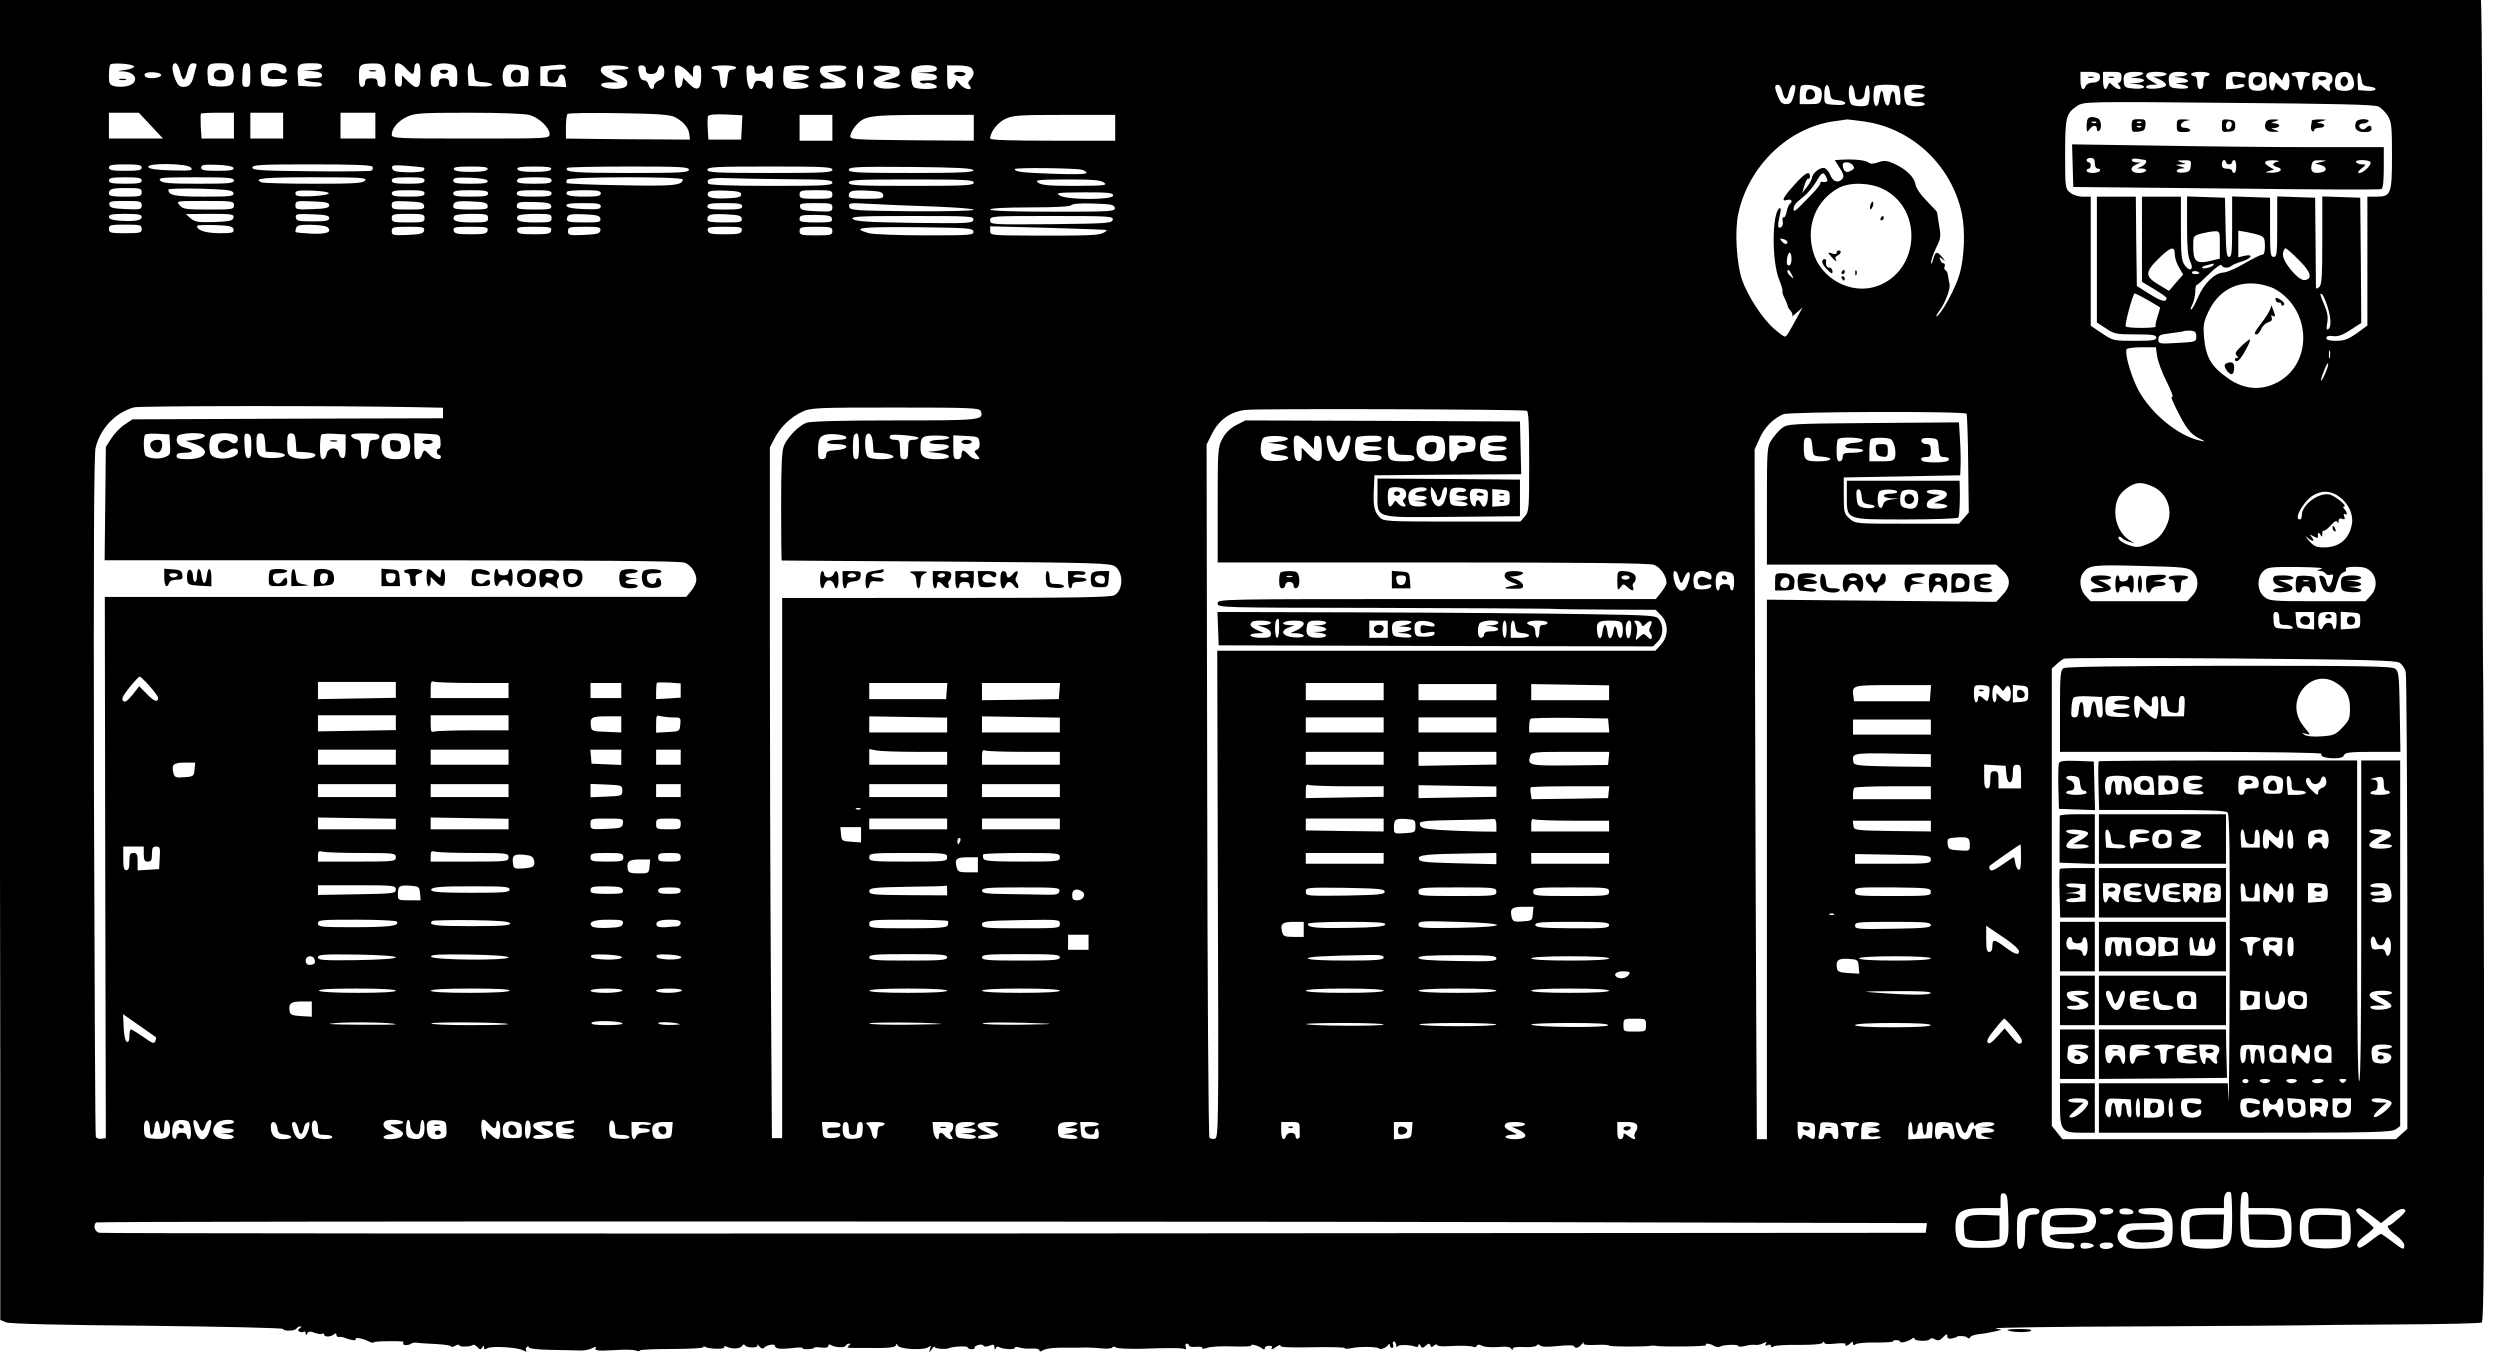 <?xml version="1.0" encoding="UTF-8" standalone="no"?>
<svg
   version="1.0"
   width="243.97pt"
   height="132.46pt"
   viewBox="0 0 243.97 132.46"
   preserveAspectRatio="xMidYMid meet"
   id="svg332"
   sodipodi:docname="nymphes-top-W.svg"
   inkscape:version="1.1.1 (eb90963e84, 2021-10-02)"
   xmlns:inkscape="http://www.inkscape.org/namespaces/inkscape"
   xmlns:sodipodi="http://sodipodi.sourceforge.net/DTD/sodipodi-0.dtd"
   xmlns="http://www.w3.org/2000/svg"
   xmlns:svg="http://www.w3.org/2000/svg">
  <defs
     id="defs336" />
  <sodipodi:namedview
     id="namedview334"
     pagecolor="#ffffff"
     bordercolor="#666666"
     borderopacity="1.0"
     inkscape:pageshadow="2"
     inkscape:pageopacity="0.0"
     inkscape:pagecheckerboard="0"
     inkscape:document-units="pt"
     showgrid="false"
     inkscape:zoom="1"
     inkscape:cx="211"
     inkscape:cy="80.5"
     inkscape:window-width="1867"
     inkscape:window-height="1056"
     inkscape:window-x="53"
     inkscape:window-y="24"
     inkscape:window-maximized="1"
     inkscape:current-layer="svg332"
     fit-margin-top="0"
     fit-margin-left="0"
     fit-margin-right="0"
     fit-margin-bottom="0" />
  <g
     transform="matrix(0.02,0,0,-0.021,-29.371,167.661)"
     fill="#000000"
     stroke="none"
     id="g330">
    <path
       d="m 1471,8091 c -12,-8 -13,-291 -8,-2013 4,-1101 7,-2504 7,-3116 V 1850 l 28,-11 c 17,-7 265,-13 690,-16 364,-4 662,-10 662,-15 0,-11 58,-10 65,2 3,5 12,10 18,10 8,0 8,-3 -2,-9 -9,-6 -10,-11 -2,-15 6,-4 16,-4 21,-1 6,3 10,0 10,-7 0,-11 2,-11 8,0 7,10 15,10 36,2 15,-5 32,-8 37,-4 5,3 9,1 9,-4 0,-12 32,-12 48,1 8,6 12,6 12,-2 0,-7 6,-11 13,-10 6,1 19,0 27,-4 32,-12 60,-15 54,-6 -6,11 39,2 67,-12 9,-5 19,-6 22,-3 2,3 31,5 63,5 81,1 86,0 80,-9 -6,-11 25,-12 39,-2 6,4 19,6 30,4 11,-2 53,-4 92,-6 40,-2 73,-7 73,-11 0,-4 9,-3 20,3 11,6 20,7 20,2 0,-9 59,-7 68,3 2,2 11,-3 20,-11 12,-13 16,-13 23,-2 7,10 9,10 9,0 0,-9 5,-10 18,-3 21,11 148,4 175,-11 13,-7 17,-7 13,0 -3,6 -2,13 4,17 5,3 10,2 10,-3 0,-5 46,-10 103,-11 56,-1 120,-2 142,-3 22,-1 51,4 64,11 13,7 21,8 17,3 -9,-15 6,-17 95,-12 44,3 89,2 100,-2 10,-4 19,-4 19,0 0,4 70,7 155,7 85,0 155,4 155,8 0,5 4,5 10,2 17,-11 99,-12 93,-1 -4,6 1,6 13,1 27,-12 65,-9 74,5 4,7 10,8 13,3 9,-15 69,-14 61,0 -3,7 1,4 9,-5 9,-11 17,-14 24,-7 13,13 53,20 53,9 0,-14 23,-17 82,-11 31,4 55,4 53,0 -3,-3 9,-6 25,-5 17,1 30,3 30,6 0,4 16,4 35,2 22,-3 35,0 35,7 0,7 5,9 12,5 19,-12 66,-15 73,-4 3,6 12,10 18,10 7,0 6,-4 -3,-10 -11,-8 -7,-10 20,-10 19,0 44,0 55,0 110,-2 155,1 155,13 0,8 3,7 9,-2 12,-18 129,-23 150,-7 12,9 13,7 8,-9 -7,-20 -7,-20 8,-1 8,11 15,16 15,10 0,-8 55,-12 70,-5 17,8 90,11 90,4 0,-5 9,-9 19,-9 11,0 18,3 15,7 -2,4 6,9 19,13 12,3 23,1 25,-4 2,-5 13,-5 28,0 20,8 24,6 25,-8 0,-10 3,-12 6,-4 2,6 9,10 14,7 17,-11 79,-15 79,-5 0,5 9,6 23,2 12,-4 39,-7 60,-5 20,1 37,-2 37,-8 0,-6 6,-7 12,-3 16,10 44,15 93,15 90,0 101,0 125,1 14,0 47,-2 73,-4 26,-3 50,-1 53,4 3,5 11,5 17,0 7,-5 62,-7 122,-6 144,5 207,4 217,-2 4,-3 5,2 2,10 -3,9 -1,16 5,16 6,0 11,-4 11,-9 0,-5 16,-8 35,-6 19,2 33,-1 30,-6 -3,-4 7,-4 22,1 15,6 72,9 125,7 53,-2 95,0 92,4 -6,10 38,-1 54,-14 8,-6 12,-6 12,2 0,6 9,11 21,11 14,0 18,-4 12,-12 -4,-7 6,-5 21,6 16,10 25,13 22,7 -5,-8 39,-10 153,-8 89,2 161,0 161,-4 0,-4 15,-4 33,0 38,8 124,7 133,-1 8,-8 37,2 46,16 5,7 8,7 8,-1 0,-7 5,-13 11,-13 6,0 9,7 5,15 -3,8 -1,15 4,15 6,0 10,-8 11,-17 0,-10 3,-13 5,-7 4,10 62,10 92,-1 6,-2 12,1 12,8 0,8 3,7 9,-2 8,-13 12,-13 27,0 14,11 18,11 22,1 3,-10 7,-10 18,-1 8,6 14,8 14,3 0,-5 24,-8 52,-6 68,4 119,2 129,-4 4,-2 10,0 14,6 4,7 12,7 25,0 11,-6 45,-8 77,-6 38,4 60,1 65,-7 5,-8 8,-8 8,-1 0,7 20,10 55,8 30,-2 57,2 61,7 4,7 10,7 18,0 8,-7 39,-7 87,-2 40,4 76,4 77,0 6,-14 24,-10 39,9 8,9 12,12 9,5 -5,-8 11,-11 59,-9 36,2 65,0 65,-3 0,-6 182,-6 205,-1 6,1 15,1 20,0 26,-6 253,-4 248,3 -6,10 15,9 38,-3 11,-6 24,-8 30,-4 15,9 89,12 89,3 0,-4 15,-4 33,0 18,5 41,7 52,5 10,-1 27,2 38,8 15,8 18,7 12,-3 -6,-9 -3,-11 8,-6 10,4 17,2 17,-5 0,-6 5,-7 13,-1 6,5 62,8 122,7 70,0 113,3 117,10 5,7 8,8 8,0 0,-6 19,-8 54,-4 30,3 52,2 50,-2 -8,-12 11,-9 24,4 9,9 12,9 12,-1 0,-9 4,-10 13,-4 6,5 51,9 99,8 47,0 85,2 83,5 -2,3 5,6 16,6 10,0 19,-3 19,-7 0,-9 41,1 58,14 7,5 12,6 12,0 0,-12 68,-14 76,-2 3,5 13,5 24,-1 15,-8 24,-6 40,10 15,15 20,17 20,5 0,-10 7,-14 23,-11 12,3 22,5 22,6 0,7 42,7 51,-1 8,-6 13,-6 16,0 1,6 21,13 43,15 22,2 56,8 75,12 l 35,8 -30,7 c -16,3 305,8 715,9 410,2 768,4 795,5 28,1 230,3 450,4 220,1 406,5 413,9 10,7 12,309 11,1523 -1,833 -3,1532 -5,1554 -1,22 -3,736 -3,1587 -1,1464 -2,1547 -18,1552 -35,9 -1441,16 -4203,21 -2763,4 -5099,11 -6945,20 -541,3 -936,1 -944,-4 z m 652,-416 c 1,-5 -18,-13 -43,-16 -43,-6 -43,-6 -9,-7 44,-2 68,-26 52,-50 -11,-18 -61,-27 -99,-18 -21,6 -24,13 -24,50 0,23 3,46 7,50 11,10 113,3 116,-9 z m 224,-22 c 5,-21 13,-38 18,-38 5,0 13,17 18,38 7,27 14,37 29,37 14,0 18,-5 14,-16 -3,-9 -9,-28 -12,-42 -9,-38 -23,-52 -51,-52 -18,0 -28,9 -39,35 -18,44 -18,75 0,75 8,0 18,-16 23,-37 z m 253,18 c 14,-28 12,-67 -4,-80 -8,-7 -36,-11 -63,-9 -48,3 -48,3 -51,42 -5,59 1,66 57,66 39,0 53,-4 61,-19 z m 90,-36 c 0,-49 -2,-55 -20,-55 -18,0 -21,6 -19,48 2,55 5,62 25,62 10,0 14,-14 14,-55 z m 170,40 c 18,-22 -2,-44 -24,-26 -23,19 -61,10 -61,-14 0,-17 6,-20 48,-18 26,1 47,-2 47,-7 0,-19 -32,-31 -77,-28 -48,3 -48,3 -51,42 -2,21 -1,44 2,52 8,20 100,19 116,-1 z m 180,0 c 0,-11 -13,-15 -47,-17 l -48,-2 48,-3 c 33,-3 47,-8 47,-19 0,-10 -13,-14 -47,-14 -68,0 -44,-16 30,-19 9,-1 17,-6 17,-11 0,-7 -22,-10 -57,-8 l -58,3 -3,39 c -5,60 1,66 63,66 42,0 55,-3 55,-15 z m 300,-4 c 5,-11 10,-36 10,-55 0,-29 -4,-36 -20,-36 -13,0 -20,7 -20,20 0,16 -7,20 -30,20 -23,0 -30,-4 -30,-20 0,-11 -7,-20 -15,-20 -11,0 -15,12 -15,49 0,55 5,59 67,60 32,1 45,-4 53,-18 z m 110,-6 c 13,-14 27,-25 32,-25 4,0 8,11 8,25 0,16 6,25 15,25 12,0 15,-13 15,-55 0,-65 -16,-72 -62,-28 l -28,27 v -28 c 0,-21 -4,-27 -17,-24 -14,3 -18,14 -18,48 0,25 1,48 3,53 6,14 29,7 52,-18 z m 231,15 c 14,-8 19,-21 19,-55 0,-38 -3,-45 -20,-45 -13,0 -20,7 -20,20 0,15 -7,20 -25,20 -18,0 -25,-5 -25,-20 0,-13 -7,-20 -20,-20 -17,0 -20,7 -20,45 0,31 5,47 18,54 22,13 68,14 93,1 z m 101,-32 c 3,-43 3,-43 46,-46 65,-5 51,-23 -15,-20 l -58,3 -3,39 c -2,21 -1,44 2,52 11,28 25,13 28,-28 z m 256,26 c 9,-2 12,-18 10,-46 l -3,-43 -57,-3 c -54,-3 -58,-2 -64,23 -9,35 3,73 24,78 17,4 64,-1 90,-9 z m 192,-5 c 0,-5 -20,-9 -45,-9 -43,0 -45,-1 -45,-30 0,-25 4,-30 24,-30 16,0 26,7 29,21 8,29 31,19 35,-15 l 3,-27 -63,3 -63,3 v 45 45 l 55,5 c 59,6 70,4 70,-11 z m 305,1 c 4,-6 -12,-10 -41,-10 -51,0 -51,-9 -1,-26 41,-14 50,-50 14,-59 -36,-9 -100,-2 -105,13 -2,8 10,12 40,13 h 43 l -42,19 c -40,18 -53,37 -36,53 10,11 121,8 128,-3 z m 85,-10 c 0,-15 7,-20 26,-20 17,0 28,6 31,20 8,32 33,24 33,-10 0,-23 -6,-33 -25,-40 -14,-5 -25,-16 -25,-25 0,-22 -21,-18 -27,5 -3,11 -11,20 -19,20 -16,0 -24,12 -30,45 -3,20 0,25 16,25 13,0 20,-7 20,-20 z m 202,-7 28,-27 v 27 c 0,20 5,27 20,27 17,0 20,-7 20,-50 0,-63 -19,-74 -60,-35 l -28,27 -4,-23 c -1,-13 -10,-24 -18,-24 -11,0 -16,14 -18,53 -3,44 0,52 14,52 10,0 31,-12 46,-27 z m 238,17 c 0,-5 -9,-10 -19,-10 -16,0 -20,-8 -23,-42 -2,-30 -8,-43 -18,-43 -10,0 -16,13 -18,43 -3,34 -7,42 -23,42 -10,0 -19,5 -19,10 0,6 27,10 60,10 33,0 60,-4 60,-10 z m 90,-11 c 0,-16 5,-20 28,-17 16,2 27,9 27,18 0,8 8,16 18,18 14,3 17,-5 17,-53 0,-48 -3,-56 -17,-53 -10,2 -18,10 -18,18 0,9 -11,16 -26,18 -20,2 -28,-2 -32,-19 -10,-39 -32,-15 -35,39 -3,47 -1,52 17,52 15,0 21,-6 21,-21 z m 267,9 c -2,-8 -16,-12 -32,-10 -15,2 -35,0 -44,-4 -11,-5 -2,-10 29,-13 25,-3 45,-10 45,-16 0,-5 -20,-12 -45,-14 l -45,-5 45,-5 c 55,-7 59,-25 6,-29 -72,-6 -86,3 -86,52 0,23 3,46 7,49 3,4 33,7 66,7 43,0 57,-3 54,-12 z m 181,0 c -3,-7 -24,-15 -49,-16 l -44,-4 45,-17 c 32,-12 45,-22 45,-36 0,-17 -8,-20 -62,-23 -52,-2 -63,0 -63,13 0,11 11,15 38,16 l 37,1 -37,15 c -35,15 -49,39 -31,56 3,4 33,7 66,7 42,0 58,-3 55,-12 z m 82,-43 c 0,-42 -3,-55 -15,-55 -12,0 -15,13 -15,55 0,42 3,55 15,55 12,0 15,-13 15,-55 z m 178,28 c 3,-18 -4,-24 -40,-35 l -43,-13 45,-5 c 61,-7 53,-24 -13,-28 -86,-5 -105,45 -24,64 l 32,8 -39,6 c -22,3 -41,11 -44,18 -3,10 11,12 59,10 57,-3 64,-5 67,-25 z m 182,12 c 0,-11 -13,-15 -47,-17 l -48,-2 48,-3 c 33,-3 47,-8 47,-19 0,-10 -13,-14 -47,-14 -33,0 -43,-3 -33,-9 8,-6 18,-7 23,-4 12,7 57,-6 57,-17 0,-13 -107,-13 -115,1 -12,18 -13,63 -4,82 13,23 119,25 119,2 z m 168,3 c 16,-16 15,-34 -4,-53 -13,-12 -14,-19 -4,-30 20,-24 -23,-19 -46,6 l -18,20 -8,-20 c -4,-12 -14,-21 -23,-21 -12,0 -15,12 -15,55 v 55 h 53 c 29,0 58,-5 65,-12 z m -3953,-33 c 0,-12 -50,-19 -71,-11 -9,3 -12,11 -9,16 8,14 80,9 80,-5 z m 9458,3 c 8,-24 -5,-38 -33,-38 -16,0 -30,-7 -34,-15 -11,-29 -26,-15 -26,25 v 40 h 44 c 27,0 46,-5 49,-12 z m 107,-13 c 0,-14 -5,-25 -11,-25 -8,0 -8,-5 1,-15 18,-21 -8,-20 -32,1 -16,16 -18,16 -24,0 -11,-29 -24,-17 -24,24 v 40 h 45 c 41,0 45,-2 45,-25 z m 105,16 c -6,-5 -23,-11 -40,-14 -27,-4 -26,-4 8,-6 20,0 37,-5 37,-11 0,-5 -17,-11 -37,-12 l -38,-1 38,-4 c 55,-6 46,-25 -10,-21 -42,3 -48,6 -51,26 -6,42 4,52 55,52 29,0 43,-4 38,-9 z m 115,-1 c 0,-5 -15,-10 -32,-11 l -33,-1 33,-14 c 18,-8 32,-20 29,-27 -5,-15 -97,-22 -97,-8 0,6 12,11 28,11 l 27,1 -27,15 c -28,15 -34,25 -21,37 10,11 93,8 93,-3 z m 100,0 c 0,-5 -15,-11 -32,-11 l -33,-2 30,-4 c 48,-7 54,-23 10,-24 -34,-2 -36,-3 -10,-6 54,-8 54,-24 0,-21 -44,3 -50,6 -53,26 -6,41 5,52 48,52 22,0 40,-4 40,-10 z m 110,0 c 0,-5 -7,-10 -15,-10 -10,0 -15,-10 -15,-30 0,-20 -5,-30 -15,-30 -10,0 -15,10 -15,30 0,20 -5,30 -15,30 -8,0 -15,5 -15,10 0,6 20,10 45,10 25,0 45,-4 45,-10 z m 174,-5 c 5,-13 0,-15 -30,-9 -33,6 -35,5 -32,-17 2,-15 9,-23 18,-20 29,7 39,6 40,-4 0,-5 -20,-11 -45,-13 l -45,-3 v 34 c 0,42 5,47 51,47 24,0 39,-5 43,-15 z m 104,-27 c 3,-30 -1,-38 -18,-43 -12,-4 -32,-4 -46,-1 -19,5 -24,13 -24,40 0,42 6,48 50,44 32,-3 35,-6 38,-40 z m 58,21 18,-20 8,21 c 11,30 28,15 28,-25 0,-44 -16,-53 -44,-26 l -23,22 -6,-21 c -9,-34 -27,-13 -27,31 0,44 16,51 46,18 z m 154,11 c 0,-5 -6,-10 -14,-10 -9,0 -16,-12 -18,-32 -2,-18 -7,-33 -13,-33 -5,0 -11,15 -13,33 -2,20 -9,32 -18,32 -8,0 -14,5 -14,10 0,6 20,10 45,10 25,0 45,-4 45,-10 z m 94,4 c 18,-7 22,-39 6,-49 -5,-3 -7,-12 -3,-20 7,-20 -6,-19 -30,2 -18,17 -19,17 -28,0 -6,-10 -14,-15 -20,-12 -10,7 -12,68 -2,78 8,9 56,9 77,1 z m 102,-2 c 6,-4 14,-19 17,-33 9,-34 -11,-51 -55,-47 -28,3 -34,7 -36,31 -2,16 2,35 9,43 12,15 47,19 65,6 z m 56,-32 c 2,-20 9,-26 36,-28 48,-5 39,-24 -10,-20 l -43,3 -3,45 c -3,47 13,47 20,0 z m -2827,-50 c 9,-42 24,-47 31,-10 7,31 20,47 31,36 4,-3 1,-24 -6,-46 -10,-33 -16,-40 -37,-40 -19,0 -28,8 -40,35 -18,43 -18,55 0,55 8,0 17,-13 21,-30 z m 188,9 c 5,-9 7,-28 3,-42 -6,-25 -11,-27 -56,-27 h -50 v 38 c 0,21 3,42 7,46 13,13 86,2 96,-15 z m 45,-17 c 3,-28 7,-31 40,-34 44,-4 46,-24 2,-22 -73,3 -70,1 -70,50 0,53 23,58 28,6 z m 120,-1 c 3,-27 7,-32 25,-29 17,2 23,11 25,36 2,20 8,32 15,29 11,-3 11,-72 0,-89 -5,-10 -55,-10 -77,-2 -20,8 -23,98 -3,92 6,-3 13,-19 15,-37 z m 215,32 c 3,-5 7,-26 8,-48 3,-30 0,-40 -10,-40 -10,0 -15,11 -15,30 -1,45 -20,46 -24,2 -4,-49 -25,-44 -33,9 -5,39 -15,33 -21,-15 -6,-46 -28,-36 -28,12 0,24 3,47 7,50 9,10 111,9 116,0 z m 127,-3 c 0,-5 -13,-10 -29,-10 -17,0 -33,-4 -36,-10 -4,-6 8,-10 29,-10 20,0 36,-4 36,-10 0,-5 -16,-10 -36,-10 -21,0 -33,-4 -29,-10 3,-5 19,-10 36,-10 16,0 29,-4 29,-10 0,-11 -59,-14 -84,-4 -16,6 -23,73 -9,87 10,11 93,8 93,-3 z m 2214,-91 c 14,-7 35,-27 46,-44 18,-29 20,-50 20,-185 0,-179 -5,-190 -77,-190 h -43 v -300 -299 l -52,-36 c -42,-28 -62,-35 -100,-35 -33,0 -48,4 -48,13 0,9 11,12 33,9 24,-3 47,5 85,29 l 52,32 -2,291 -3,291 -92,3 -93,3 v -204 c 0,-170 -3,-207 -15,-217 -8,-7 -15,-9 -16,-4 0,5 -1,101 -2,214 l -2,205 -92,3 -93,3 v -141 c 0,-127 -2,-140 -17,-140 -16,0 -18,13 -18,137 v 138 l -92,3 -93,3 v -141 c 0,-117 -2,-140 -15,-140 -12,0 -15,24 -17,138 l -3,137 -92,3 -93,3 v -136 c 0,-101 4,-143 15,-165 20,-38 0,-53 -26,-19 -16,21 -19,44 -19,172 v 147 h -95 -95 v -198 -198 l 60,-34 c 33,-19 60,-37 60,-41 0,-22 -25,-16 -82,18 l -63,38 -3,208 -2,207 h -95 -95 v -292 -293 l 44,-27 c 40,-26 51,-28 145,-28 83,0 101,-3 101,-15 0,-12 -18,-15 -105,-15 -104,0 -107,1 -160,35 l -55,35 v 300 300 h -39 c -23,0 -48,8 -62,19 -23,19 -24,23 -24,178 0,173 5,190 58,224 32,21 41,21 738,15 527,-4 712,-8 733,-17 z m -10869,-89 59,-60 h -132 -132 v 60 60 h 73 73 z m 405,0 v -60 h -79 -79 l -4,56 c -1,31 -1,58 1,60 2,2 40,4 83,4 h 78 z m 240,0 v -60 h -80 -80 v 60 60 h 80 80 z m 450,0 v -60 h -85 -85 v 60 60 h 85 85 z m 754,49 c 46,-13 96,-59 96,-88 0,-21 -2,-21 -385,-21 -362,0 -385,1 -385,18 0,29 30,63 74,83 37,17 69,19 301,19 157,0 275,-4 299,-11 z m 711,-11 c 40,-21 64,-49 67,-79 l 3,-24 -140,1 c -77,0 -213,1 -302,2 l -163,2 v 53 c 0,30 3,57 8,61 4,5 117,6 252,4 199,-3 251,-7 275,-20 z m 323,-46 -3,-57 h -80 -80 l -3,49 c -2,27 -1,54 1,60 3,7 32,10 86,8 l 82,-4 z m 442,-2 v -60 h -80 -80 v 60 60 h 80 80 z m 690,0 v -60 l -302,2 c -297,3 -303,3 -300,23 2,11 13,31 25,44 43,47 66,50 330,51 h 247 z m 690,0 v -60 h -305 c -206,0 -305,3 -305,10 0,30 35,73 73,91 38,17 68,19 290,19 h 247 z m 3657,29 c 232,-32 424,-204 474,-427 17,-79 13,-201 -10,-279 -20,-67 -85,-182 -112,-199 -7,-4 0,9 15,29 27,35 53,102 47,122 -2,6 -5,21 -7,35 -1,13 -7,26 -13,28 -5,2 -7,10 -4,18 3,8 1,14 -5,14 -5,0 -13,7 -16,16 -6,15 -4,15 11,3 15,-11 15,-10 -1,9 -26,30 -34,28 -45,-10 -5,-18 -10,-25 -10,-15 -1,10 10,40 24,68 24,46 25,55 15,106 -5,31 -10,59 -10,61 0,2 -23,26 -50,52 -31,30 -53,60 -56,80 -7,34 -48,70 -108,95 -31,13 -44,14 -72,5 -23,-8 -39,-9 -47,-2 -13,11 -68,17 -129,14 l -37,-2 24,-36 c 19,-28 22,-40 14,-50 -19,-23 -46,-16 -59,15 -6,16 -20,31 -30,34 -20,5 -60,-25 -60,-46 -1,-7 -11,-25 -24,-41 l -24,-29 11,36 c 6,19 15,33 19,31 4,-3 8,2 8,10 0,29 -24,17 -77,-40 -56,-59 -66,-79 -33,-69 20,6 28,-9 11,-19 -4,-3 -11,-19 -15,-36 -3,-17 -10,-29 -14,-26 -5,3 -7,-5 -5,-18 3,-15 -1,-25 -10,-29 -16,-6 -16,8 -1,71 3,14 1,21 -5,18 -37,-23 -38,-250 0,-335 10,-24 17,-46 15,-49 -3,-2 1,-17 10,-33 8,-16 15,-32 15,-36 0,-5 7,-15 15,-24 8,-9 11,-20 7,-25 -5,-5 5,2 21,16 l 30,25 -29,-50 c -44,-77 -49,-85 -58,-85 -5,0 -28,16 -52,36 -56,46 -129,152 -157,229 -26,75 -36,224 -18,304 48,221 243,401 465,431 33,4 63,8 67,9 4,0 42,-4 85,-10 z m -58,-203 c 10,-12 8,-17 -10,-26 -22,-13 -38,-1 -39,28 0,17 35,15 49,-2 z m -8349,-11 c 0,-12 -16,-15 -80,-15 -64,0 -80,3 -80,15 0,12 16,15 80,15 64,0 80,-3 80,-15 z m 240,0 c 12,-14 1,-15 -95,-13 -76,2 -110,7 -113,16 -6,20 191,17 208,-3 z m 208,-2 c 3,-10 -17,-13 -77,-13 -66,0 -81,3 -81,15 0,13 13,15 77,13 50,-2 78,-7 81,-15 z m 678,6 c 3,-6 2,-14 -4,-18 -5,-3 -139,-5 -296,-3 -244,2 -286,5 -286,17 0,13 41,15 289,15 202,0 292,-3 297,-11 z m 253,-5 c 1,-1 0,-7 -3,-13 -4,-5 -39,-9 -79,-8 -58,2 -72,5 -75,19 -3,15 5,16 75,11 43,-3 80,-7 82,-9 z m 309,-6 c -3,-9 -29,-13 -83,-13 -54,0 -80,4 -82,13 -4,9 17,12 82,12 65,0 86,-3 83,-12 z m 310,0 c -3,-9 -29,-13 -83,-13 -54,0 -80,4 -82,13 -4,9 17,12 82,12 65,0 86,-3 83,-12 z m 672,-3 c 0,-13 -39,-15 -294,-15 -268,0 -319,4 -299,24 3,3 138,6 300,6 254,0 293,-2 293,-15 z m 700,0 c 0,-13 -41,-15 -305,-15 -264,0 -305,2 -305,15 0,13 41,15 305,15 264,0 305,-2 305,-15 z m 688,-2 c 3,-10 -62,-13 -302,-13 -267,0 -306,2 -306,15 0,13 38,15 302,13 230,-2 302,-6 306,-15 z m 530,2 c 12,-3 22,-10 22,-15 0,-6 -59,-7 -152,-4 -160,5 -198,9 -198,22 0,8 292,5 328,-3 z m 3632,-35 c 10,-19 4,-25 -22,-21 -5,0 -8,-3 -8,-8 0,-5 -17,-26 -37,-46 -21,-20 -50,-48 -65,-63 -20,-19 -28,-22 -28,-12 0,20 9,30 50,61 19,15 46,45 60,68 28,46 35,49 50,21 z m -8220,-15 c 0,-12 -16,-15 -80,-15 -64,0 -80,3 -80,15 0,12 16,15 80,15 64,0 80,-3 80,-15 z m 450,0 c 0,-13 -26,-15 -174,-15 -142,0 -176,3 -186,15 -11,13 9,15 174,15 159,0 186,-2 186,-15 z m 640,0 c -10,-13 -51,-15 -250,-15 -131,0 -245,3 -254,6 -48,19 9,24 250,24 236,0 265,-2 254,-15 z m 290,0 c 0,-12 -16,-15 -80,-15 -64,0 -80,3 -80,15 0,12 16,15 80,15 64,0 80,-3 80,-15 z m 308,-2 c 3,-10 -18,-13 -82,-13 -71,0 -86,3 -86,15 0,13 14,15 82,13 54,-2 83,-7 86,-15 z m 312,2 c 0,-12 -16,-15 -85,-15 -78,0 -96,5 -78,23 3,4 42,7 85,7 63,0 78,-3 78,-15 z m 640,5 c 0,-28 -47,-32 -302,-27 -142,2 -261,7 -264,10 -3,3 -3,10 1,16 8,14 565,15 565,1 z m 518,1 c 181,-1 212,-3 212,-16 0,-13 -40,-15 -299,-15 -189,0 -302,4 -306,10 -14,22 10,29 93,26 48,-2 183,-4 300,-5 z m 902,-16 c 0,-13 -41,-15 -305,-15 -264,0 -305,2 -305,15 0,13 41,15 305,15 264,0 305,-2 305,-15 z m 636,0 c 17,-13 2,-14 -142,-15 -126,0 -164,3 -180,15 -17,13 -2,14 142,15 126,0 164,-3 180,-15 z m 3800,-29 c 199,-93 180,-382 -29,-452 -127,-42 -276,35 -312,161 -35,120 14,237 124,295 53,28 152,26 217,-4 z m -8496,-16 c 0,-18 -7,-20 -80,-20 -60,0 -80,3 -80,13 0,23 11,27 87,27 66,0 73,-2 73,-20 z m 448,-4 c 3,-14 -14,-16 -145,-16 -144,0 -173,6 -173,33 0,4 71,6 158,4 134,-4 157,-7 160,-21 z m 465,-1 c -2,-5 -39,-11 -83,-13 -67,-2 -80,0 -80,13 0,13 13,15 83,13 48,-2 81,-7 80,-13 z m 467,0 c 0,-12 -16,-15 -80,-15 -64,0 -80,3 -80,15 0,12 16,15 80,15 64,0 80,-3 80,-15 z m 310,0 c 0,-12 -16,-15 -85,-15 -69,0 -85,3 -85,15 0,12 16,15 85,15 69,0 85,-3 85,-15 z m 310,0 c 0,-12 -16,-15 -85,-15 -69,0 -85,3 -85,15 0,12 16,15 85,15 69,0 85,-3 85,-15 z m 240,0 c 0,-12 -15,-15 -79,-15 -74,0 -100,7 -84,24 3,3 42,6 85,6 63,0 78,-3 78,-15 z m 685,-5 c 0,-12 -16,-16 -74,-18 -73,-3 -100,6 -86,28 4,7 34,10 83,8 61,-2 77,-6 77,-18 z m 445,0 c 0,-18 -7,-20 -80,-20 -73,0 -80,2 -80,20 0,18 7,20 80,20 73,0 80,-2 80,-20 z m 248,-2 c 3,-16 -6,-18 -82,-18 -65,0 -86,3 -86,13 0,24 13,28 89,25 63,-3 76,-6 79,-20 z m 1122,-3 c 0,-21 -223,-21 -260,0 -23,13 -11,14 118,15 120,0 142,-2 142,-15 z m -4740,-45 c 0,-19 -5,-21 -77,-18 -65,3 -78,6 -81,21 -3,15 6,17 77,17 75,0 81,-2 81,-20 z m 450,0 c 0,-19 -7,-20 -123,-20 -111,0 -126,2 -142,20 -18,20 -17,20 123,20 135,0 142,-1 142,-20 z m 465,0 c 0,-12 -17,-16 -82,-18 -78,-3 -83,-2 -83,18 0,20 5,21 83,18 65,-2 82,-6 82,-18 z m 463,-2 c 3,-16 -6,-18 -77,-18 -75,0 -81,2 -81,20 0,19 5,21 77,18 65,-3 78,-6 81,-20 z m 310,0 c 3,-16 -6,-18 -82,-18 -65,0 -86,3 -86,13 0,24 13,28 89,25 63,-3 76,-6 79,-20 z m 310,-2 c 3,-14 -8,-16 -82,-16 -65,0 -86,3 -86,13 0,22 7,24 88,22 62,-2 78,-5 80,-19 z m 242,-1 c 0,-13 -14,-15 -82,-13 -54,2 -83,7 -86,16 -3,9 18,12 82,12 71,0 86,-3 86,-15 z m 690,0 c 0,-12 -16,-15 -85,-15 -69,0 -85,3 -85,15 0,12 16,15 85,15 69,0 85,-3 85,-15 z m 440,-5 c 0,-19 -5,-21 -77,-18 -65,3 -78,6 -81,21 -3,15 6,17 77,17 75,0 81,-2 81,-20 z m 498,4 c 105,-4 192,-10 192,-15 0,-5 -129,-8 -302,-7 -286,3 -303,4 -306,22 -4,17 3,18 110,12 62,-3 200,-9 306,-12 z m 880,-6 c 3,-17 -16,-18 -302,-18 -197,0 -306,4 -306,10 0,6 71,10 194,10 124,0 197,4 201,10 4,7 46,10 108,8 88,-3 102,-5 105,-20 z m -4748,-42 c 0,-17 -33,-22 -107,-18 -37,3 -53,8 -53,18 0,11 18,14 80,14 63,0 80,-3 80,-14 z m 448,-3 c -3,-15 -17,-18 -94,-21 -79,-2 -94,0 -115,17 l -24,20 118,1 c 108,0 118,-2 115,-17 z m 467,-3 c 0,-12 -16,-15 -80,-15 -69,0 -80,2 -83,18 -3,16 4,18 80,15 66,-2 83,-6 83,-18 z m 465,0 c 0,-18 -7,-20 -80,-20 -73,0 -80,2 -80,20 0,18 7,20 80,20 73,0 80,-2 80,-20 z m 310,0 c 0,-18 -7,-20 -79,-20 -76,0 -100,8 -86,30 3,6 42,10 86,10 72,0 79,-2 79,-20 z m 310,0 c 0,-18 -7,-20 -79,-20 -76,0 -100,8 -86,30 3,6 42,10 86,10 72,0 79,-2 79,-20 z m 238,-2 c 3,-16 -6,-18 -76,-18 -83,0 -94,3 -85,26 4,12 23,14 82,12 63,-3 76,-6 79,-20 z m 690,0 c 3,-16 -6,-18 -82,-18 -65,0 -86,3 -86,13 0,24 13,28 89,25 63,-3 76,-6 79,-20 z m 440,-1 c 3,-15 -7,-17 -77,-17 -61,0 -81,3 -81,13 0,21 4,22 82,22 61,-1 73,-4 76,-18 z m 690,-4 c -3,-17 -23,-18 -288,-15 -228,3 -288,7 -300,18 -12,12 28,14 289,14 283,0 302,-1 299,-17 z m 680,0 c -3,-17 -27,-18 -301,-21 -292,-2 -297,-2 -297,18 0,20 6,20 301,20 281,0 300,-1 297,-17 z m -4738,-43 c 0,-18 -7,-20 -80,-20 -73,0 -80,2 -80,20 0,18 7,20 80,20 73,0 80,-2 80,-20 z m 448,-2 c 3,-16 -5,-18 -70,-18 -67,1 -108,13 -108,34 0,4 39,5 87,4 74,-3 88,-6 91,-20 z m 462,7 c 18,-21 -9,-30 -85,-27 -38,2 -71,5 -74,7 -2,2 -1,11 3,20 4,12 20,15 76,14 43,-1 74,-6 80,-14 z m 468,-12 c -3,-15 -16,-18 -81,-21 -72,-3 -77,-1 -77,18 0,18 6,20 81,20 71,0 80,-2 77,-17 z m 310,0 c -3,-15 -15,-18 -83,-18 -68,0 -80,3 -83,18 -3,15 6,17 83,17 77,0 86,-2 83,-17 z m 310,0 c -3,-15 -15,-18 -83,-18 -68,0 -80,3 -83,18 -3,15 6,17 83,17 77,0 86,-2 83,-17 z m 240,0 c -3,-15 -16,-18 -81,-21 -72,-3 -77,-1 -77,18 0,18 6,20 81,20 71,0 80,-2 77,-17 z m 690,0 c -3,-15 -15,-18 -83,-18 -68,0 -80,3 -83,18 -3,15 6,17 83,17 77,0 86,-2 83,-17 z m 442,-3 c 0,-18 -7,-20 -80,-20 -73,0 -80,2 -80,20 0,18 7,20 80,20 73,0 80,-2 80,-20 z m 688,-2 c 3,-17 -13,-18 -235,-18 -133,0 -254,5 -275,10 -89,25 -45,30 229,28 255,-3 278,-4 281,-20 z m 650,7 c 2,-2 -5,-8 -15,-13 -22,-12 -77,-14 -355,-13 -194,1 -198,1 -198,22 v 21 l 283,-7 c 155,-4 284,-9 285,-10 z m 5432,-69 v -64 l -52,-12 c -64,-13 -78,-1 -78,71 0,46 1,47 38,57 20,5 49,10 65,11 27,1 27,0 27,-63 z m 198,43 c 18,-7 22,-16 22,-49 0,-27 -4,-40 -14,-40 -7,0 -46,-18 -87,-41 -41,-23 -87,-42 -104,-42 -41,-3 -93,-51 -121,-114 -13,-28 -27,-54 -33,-57 -6,-4 -4,6 4,21 8,15 15,43 15,61 0,17 3,32 8,32 4,0 31,24 61,52 30,28 57,46 59,40 4,-14 34,-16 48,-4 5,5 28,14 52,21 48,14 59,36 12,26 l -30,-7 v 62 62 l 43,-7 c 23,-4 52,-11 65,-16 z m -2308,-30 c 0,-14 -16,-11 -29,5 -10,12 -8,13 8,9 12,-3 21,-9 21,-14 z m 1890,-56 c 0,-16 9,-43 20,-61 l 21,-34 -35,-38 -34,-38 -51,29 c -67,38 -67,58 0,121 59,55 79,60 79,21 z m 605,-27 c 60,-56 69,-88 29,-94 -31,-4 -113,90 -106,124 2,13 8,24 12,24 5,0 34,-24 65,-54 z m -2475,4 c 0,-18 -5,-30 -13,-30 -9,0 -12,10 -9,30 2,17 8,30 13,30 5,0 9,-13 9,-30 z m 2060,-25 c 0,-10 -45,-23 -55,-17 -5,4 4,10 20,13 17,4 31,7 33,8 1,0 2,-1 2,-4 z m -2059,-47 c 11,-21 11,-22 -4,-9 -10,7 -17,17 -17,22 0,15 9,10 21,-13 z m 1989,6 c 0,-2 -9,-4 -21,-4 -11,0 -18,4 -14,10 5,8 35,3 35,-6 z m 366,-72 c 172,-89 191,-327 33,-425 -82,-50 -173,-48 -255,6 -85,56 -112,98 -121,192 -5,56 -3,71 21,120 45,91 126,138 227,131 30,-2 73,-13 95,-24 z m -617,-53 c 31,-17 57,-32 59,-34 1,-1 -4,-20 -12,-43 -8,-22 -12,-43 -9,-46 4,-3 -28,-6 -70,-6 -42,0 -77,3 -77,8 -1,24 37,152 44,152 5,0 34,-14 65,-31 z m 875,-26 c 19,-55 21,-99 5,-109 -9,-5 -10,3 -5,30 5,26 1,49 -14,82 -23,52 -24,58 -11,50 5,-4 16,-27 25,-53 z m -639,-143 c 0,-25 -2,-25 -93,-30 -89,-5 -92,-4 -92,17 0,19 7,22 58,28 31,4 62,8 67,10 6,2 21,3 35,2 19,-2 25,-8 25,-27 z m -191,-92 c 4,-24 24,-76 45,-115 21,-40 35,-73 30,-73 -9,0 -6,-7 19,-57 46,-88 67,-115 110,-136 35,-16 35,-17 7,-11 -114,22 -258,140 -313,255 -33,69 -56,154 -47,170 4,5 37,9 74,9 h 69 z m 843,-5 c -3,-10 -5,-4 -5,12 0,17 2,24 5,18 2,-7 2,-21 0,-30 z m -22,-73 c -24,-52 -30,-46 -8,8 9,23 18,40 21,37 3,-3 -3,-23 -13,-45 z m -9342,-158 157,-3 v -24 -25 l -757,-2 -758,-3 -38,-24 c -21,-13 -50,-42 -65,-64 l -27,-40 -3,-264 -3,-263 h 1399 c 998,0 1408,-3 1431,-11 37,-13 65,-60 55,-92 -3,-12 -16,-32 -27,-44 l -20,-23 H 3398 1980 l 2,-1257 3,-1258 -23,-3 c -12,-2 -24,3 -26,10 -3,7 -6,720 -9,1584 -2,1167 0,1584 8,1617 23,91 98,165 188,188 30,7 988,8 1350,1 z m 2781,-18 c 16,-43 4,-44 -420,-44 -260,0 -413,-4 -431,-11 -38,-14 -92,-67 -109,-106 -11,-25 -14,-92 -14,-283 0,-137 1,-250 3,-251 1,0 362,-3 802,-5 745,-5 802,-7 825,-23 41,-29 40,-109 -3,-133 -17,-10 -191,-13 -822,-13 H 5285 V 3950 2695 h -25 -25 l -5,745 c -3,410 -5,1132 -5,1605 v 860 l 22,40 c 28,53 78,99 133,124 43,20 64,21 456,21 371,0 412,-2 418,-16 z m 2664,1 c 9,-3 12,-60 12,-237 0,-224 -1,-232 -22,-255 l -21,-23 h -334 c -318,0 -334,1 -353,20 -26,26 -32,53 -28,130 l 3,65 358,3 358,2 -3,123 -3,122 -670,3 -670,2 -45,-22 c -30,-15 -53,-37 -67,-63 -22,-39 -23,-49 -23,-307 v -268 h 1049 c 741,0 1057,-3 1080,-11 31,-11 61,-52 61,-83 0,-8 -12,-28 -26,-45 l -26,-31 H 8479 c -1062,0 -1069,0 -1069,-20 0,-20 7,-20 768,-21 422,-1 803,-3 847,-4 44,-2 180,-4 301,-4 l 221,-1 27,-26 c 37,-37 36,-97 -1,-136 l -27,-28 H 8477 7408 l 3,-1132 c 4,-1097 3,-1133 -15,-1136 -10,-2 -22,0 -26,5 -5,4 -10,731 -11,1614 l -3,1607 25,48 c 34,66 90,105 166,113 65,7 1351,3 1371,-4 z m 2146,-14 c 3,-4 7,-110 8,-234 l 3,-225 -24,-26 -24,-26 h -253 c -253,0 -253,0 -281,24 -27,23 -28,29 -28,108 v 83 l 284,5 284,5 2,45 c 1,25 0,80 -3,123 l -5,78 -418,-3 c -406,-3 -418,-4 -446,-24 -15,-11 -38,-36 -50,-54 -22,-32 -23,-39 -23,-306 v -274 h 559 559 l 31,-26 c 42,-35 42,-75 0,-116 l -30,-31 -560,5 -559,5 V 3943 2690 h -25 -24 l -3,533 c -2,292 -4,1014 -6,1602 l -2,1070 24,51 c 23,51 68,94 116,113 31,12 887,15 894,2 z M 2298,5917 c 3,-43 1,-48 -24,-57 -27,-11 -73,-8 -93,5 -12,7 -15,88 -4,99 4,4 32,6 63,4 l 55,-3 z m 170,41 c -3,-7 -24,-15 -49,-18 l -44,-5 44,-14 c 81,-27 59,-71 -36,-71 -40,0 -53,4 -53,15 0,11 11,15 41,15 45,0 45,15 -2,25 -32,7 -45,25 -35,50 7,20 140,22 134,3 z m 159,-4 c 9,-23 -12,-40 -31,-25 -23,19 -60,10 -64,-17 -4,-27 23,-40 49,-24 26,17 49,15 49,-3 0,-34 -111,-45 -132,-13 -12,19 -10,72 4,86 19,19 117,16 125,-4 z m 68,-44 c 0,-42 -3,-55 -15,-55 -11,0 -16,14 -18,58 -3,52 -1,58 15,55 15,-3 18,-13 18,-58 z m 67,18 3,-43 48,-3 c 70,-5 56,-27 -17,-27 -66,1 -76,10 -76,73 0,35 3,42 19,42 16,0 20,-8 23,-42 z m 150,0 3,-43 48,-3 c 32,-2 47,-7 44,-15 -5,-16 -76,-21 -110,-8 -24,10 -27,15 -27,61 0,43 3,50 19,50 16,0 20,-8 23,-42 z m 243,-18 c 0,-42 -3,-55 -15,-55 -8,0 -16,10 -18,23 -5,32 -55,28 -60,-5 -2,-13 -10,-23 -18,-23 -10,0 -14,14 -14,53 0,30 3,57 7,61 4,4 32,6 63,4 l 55,-3 z m 165,45 c 0,-9 -9,-15 -24,-15 -22,0 -25,-5 -28,-42 -2,-31 -8,-44 -20,-46 -15,-3 -18,4 -18,42 0,38 -3,45 -22,48 -12,2 -23,9 -26,16 -3,9 15,12 67,12 56,0 71,-3 71,-15 z m 138,3 c 7,-7 12,-29 12,-50 0,-42 -19,-58 -70,-58 -51,0 -70,16 -70,58 0,50 14,62 70,62 25,0 51,-5 58,-12 z m 160,-25 c 2,-19 -1,-33 -7,-33 -6,0 -11,-7 -11,-15 0,-8 5,-15 10,-15 6,0 10,-4 10,-10 0,-17 -36,-11 -55,10 -10,11 -21,20 -25,20 -4,0 -10,-9 -13,-20 -3,-11 -12,-20 -21,-20 -13,0 -16,12 -16,60 v 61 l 63,-3 c 62,-3 62,-3 65,-35 z m 1980,19 c 2,-8 -11,-12 -42,-12 -24,0 -48,-4 -51,-10 -4,-6 14,-10 45,-10 67,0 64,-24 -3,-28 -39,-3 -47,-6 -47,-23 0,-12 -7,-19 -20,-19 -17,0 -20,7 -20,43 0,46 7,61 30,69 27,10 104,2 108,-10 z m 62,-42 c 0,-47 -3,-60 -15,-60 -11,0 -15,13 -15,53 0,30 3,57 7,60 17,17 23,2 23,-53 z m 68,12 3,-41 46,-3 c 26,-2 48,-9 51,-15 5,-17 -109,-18 -126,-1 -13,13 -17,90 -5,102 15,15 28,-3 31,-42 z m 222,27 c 0,-5 -11,-9 -25,-9 -23,0 -25,-4 -25,-45 0,-38 -3,-45 -20,-45 -17,0 -20,7 -20,45 0,41 -2,45 -25,45 -22,0 -32,10 -21,21 8,8 136,-3 136,-12 z m 150,1 c 0,-5 -20,-10 -44,-10 -25,0 -48,-4 -51,-10 -4,-6 14,-10 45,-10 68,0 63,-23 -6,-31 l -49,-5 49,-5 c 74,-6 73,-29 -1,-29 -65,0 -83,11 -83,51 0,53 7,59 76,59 36,0 64,-4 64,-10 z m 148,-23 c 2,-18 -2,-29 -13,-33 -14,-6 -14,-8 1,-25 16,-18 16,-19 -3,-19 -11,0 -28,9 -38,20 -10,11 -22,20 -27,20 -4,0 -8,-9 -8,-20 0,-13 -7,-20 -20,-20 -18,0 -20,7 -20,55 v 56 l 63,-3 c 59,-3 62,-4 65,-31 z m 1505,18 c 1,-5 -20,-12 -48,-14 l -50,-5 48,-5 c 26,-3 47,-10 47,-16 0,-5 -21,-12 -47,-16 -51,-5 -42,-16 17,-21 51,-4 43,-23 -12,-26 -66,-4 -88,10 -88,56 0,21 6,44 12,50 15,15 117,12 121,-3 z m 94,-17 33,-32 v 33 c 0,26 4,32 18,29 13,-2 18,-15 20,-56 4,-69 -15,-78 -64,-31 l -34,33 v -33 c 0,-26 -4,-32 -17,-29 -14,2 -19,15 -21,61 -3,49 0,57 15,57 9,0 32,-14 50,-32 z m 133,-8 c 6,-22 15,-40 20,-40 5,0 14,18 20,40 7,25 17,40 26,40 13,0 15,-7 9,-37 -20,-110 -94,-109 -112,1 -4,29 -2,36 10,36 10,0 20,-15 27,-40 z m 230,25 c 0,-11 -12,-15 -45,-15 -25,0 -45,-4 -45,-10 0,-5 20,-10 45,-10 25,0 45,-4 45,-10 0,-5 -20,-10 -45,-10 -25,0 -45,-4 -45,-10 0,-5 20,-10 45,-10 33,0 45,-4 45,-15 0,-19 -100,-21 -118,-3 -16,16 -16,95 1,101 6,3 36,6 65,6 40,1 52,-2 52,-14 z m 62,-9 c -2,-10 -1,-29 2,-42 6,-21 12,-24 51,-24 33,0 45,-4 45,-15 0,-11 -12,-15 -49,-15 -76,0 -81,4 -81,67 0,47 3,54 18,51 10,-2 16,-11 14,-22 z m 236,12 c 7,-7 12,-28 12,-48 0,-47 -15,-60 -66,-60 -49,0 -74,19 -74,56 0,49 17,64 68,64 27,0 53,-5 60,-12 z m 150,3 c 8,-5 12,-21 10,-37 -3,-26 -7,-29 -44,-32 -32,-2 -43,-8 -47,-23 -3,-10 -12,-19 -21,-19 -13,0 -16,12 -16,60 v 60 h 53 c 28,0 58,-4 65,-9 z m 162,-6 c 0,-11 -12,-15 -45,-15 -25,0 -45,-4 -45,-10 0,-5 20,-10 45,-10 25,0 45,-4 45,-10 0,-5 -20,-10 -45,-10 -25,0 -45,-4 -45,-10 0,-5 20,-10 45,-10 33,0 45,-4 45,-15 0,-11 -13,-15 -53,-15 -62,0 -77,11 -77,60 0,49 15,60 77,60 40,0 53,-4 53,-15 z m 1492,-37 c 3,-43 3,-43 46,-46 63,-5 51,-22 -17,-22 -66,0 -71,5 -71,71 0,32 3,39 19,39 16,0 20,-8 23,-42 z m 246,30 c -2,-6 -22,-12 -43,-12 -21,-1 -40,-7 -42,-13 -3,-9 9,-13 41,-13 25,0 46,-4 46,-10 0,-5 -22,-10 -50,-10 -43,0 -50,-3 -50,-20 0,-11 -7,-20 -15,-20 -11,0 -15,12 -15,48 0,27 3,52 7,55 12,13 125,8 121,-5 z m 138,4 c 15,-10 26,-59 19,-83 -5,-16 -16,-19 -66,-19 h -59 v 48 c 0,27 3,52 7,55 9,9 85,9 99,-1 z m 232,-39 c 3,-38 6,-43 28,-43 16,0 24,-5 22,-12 -3,-9 -26,-13 -68,-13 -42,0 -65,4 -67,13 -3,7 5,12 21,12 22,0 26,4 26,30 0,23 -5,30 -19,30 -22,0 -34,13 -24,24 4,4 23,6 43,4 34,-3 35,-5 38,-45 z m 1049,-182 c 64,-30 94,-104 68,-168 -22,-52 -50,-80 -102,-99 -36,-14 -50,-15 -82,-5 -21,6 -44,18 -51,26 -13,16 0,21 16,6 5,-5 20,-12 34,-15 l 25,-7 -27,15 c -39,23 -68,76 -68,127 0,56 16,87 59,116 41,28 73,29 128,4 z m 904,-44 c 45,-30 71,-82 64,-126 -13,-72 -61,-111 -138,-111 -36,0 -48,5 -73,32 -16,18 -20,25 -8,15 26,-22 41,-22 23,0 -13,15 -12,15 9,4 12,-6 22,-8 21,-4 -3,20 2,27 11,13 8,-13 10,-12 10,4 0,11 3,17 6,14 3,-4 18,7 34,23 19,21 30,26 33,17 4,-8 6,-7 6,4 1,12 6,15 18,11 13,-5 15,-2 10,11 -4,10 -3,15 3,11 14,-9 12,9 -2,23 -7,7 -8,12 -3,12 22,0 -42,50 -70,56 -54,10 -135,-48 -135,-97 0,-11 -4,-19 -10,-19 -31,0 16,81 62,110 43,26 87,25 129,-3 z m -713,-350 c 31,-28 30,-80 -3,-112 l -24,-25 h -236 -236 l -24,25 c -28,27 -34,80 -12,107 28,36 48,38 282,32 215,-5 231,-7 253,-27 z m 627,13 c -23,-6 -25,-8 -8,-9 12,0 25,-6 29,-12 3,-6 14,-9 24,-6 15,4 16,1 7,-30 -11,-34 -22,-34 -29,2 -2,11 -11,21 -20,23 -16,3 -16,0 -4,-35 10,-29 19,-39 39,-41 24,-3 28,1 39,42 8,29 18,46 31,50 10,2 16,9 12,15 -4,7 12,11 46,11 40,0 58,-5 76,-22 32,-30 31,-81 -2,-113 l -24,-25 h -234 c -222,0 -236,1 -261,21 -34,27 -37,88 -4,119 20,18 34,20 167,19 89,-1 134,-4 116,-9 z m -3141,-22 c 16,-53 18,-54 32,-20 17,40 36,34 24,-8 -15,-52 -35,-65 -58,-37 -16,20 -25,77 -12,77 6,0 12,-6 14,-12 z m 150,6 c 9,-3 16,-12 16,-20 0,-16 -5,-17 -29,-5 -23,13 -46,-2 -37,-24 5,-13 13,-15 37,-10 24,6 30,4 27,-6 -3,-9 -20,-14 -44,-14 -37,0 -39,2 -42,34 -5,45 25,63 72,45 z m 104,0 c 18,-5 22,-13 22,-45 0,-22 -4,-39 -10,-39 -5,0 -10,7 -10,15 0,9 -9,15 -25,15 -16,0 -25,-6 -25,-15 0,-8 -4,-15 -10,-15 -5,0 -10,18 -10,39 0,47 17,58 68,45 z m 2682,-214 c 0,-27 3,-30 29,-30 17,0 33,-5 36,-11 5,-7 -9,-9 -42,-7 -48,3 -48,3 -51,41 -2,28 0,37 12,37 11,0 16,-9 16,-30 z m 170,-11 v -40 l -42,3 c -42,3 -43,4 -46,41 l -3,37 h 45 46 z m 110,1 c 0,-22 -4,-40 -10,-40 -5,0 -10,7 -10,15 0,8 -9,15 -19,15 -10,0 -21,-7 -25,-15 -10,-27 -26,-16 -26,18 0,43 5,47 52,47 38,0 38,0 38,-40 z m 115,0 c 0,-35 0,-35 -47,-38 l -48,-3 v 41 41 l 48,-3 c 47,-3 47,-3 47,-38 z m 192,-196 c 13,-8 26,-27 30,-42 4,-15 7,-499 8,-1075 V 2738 l -28,-24 -28,-24 h -814 -813 l -26,31 -26,31 v 1062 1063 l 23,20 c 12,11 29,23 37,26 8,4 375,4 815,1 662,-5 804,-9 822,-20 z M 2199,4795 c 22,-24 41,-48 41,-53 0,-24 -18,-19 -53,15 l -39,38 -33,-40 c -26,-30 -37,-37 -46,-28 -9,9 -1,24 31,62 24,28 46,51 50,51 4,0 26,-20 49,-45 z m 1201,-17 v -37 l -190,-3 -190,-3 v 40 40 h 190 190 z m 376,32 h 174 v -35 -35 h -190 -190 v 41 c 0,33 3,40 16,35 9,-3 94,-6 190,-6 z m 1014,-35 v -33 l -60,-4 -60,-3 v 36 c 0,20 2,38 4,40 2,2 29,2 60,1 l 56,-4 z m -290,0 v -35 h -75 -75 v 35 35 h 75 75 z m 1588,-2 -3,-38 h -187 -188 v 38 37 h 191 190 z m 550,0 -3,-38 -187,-3 -188,-2 v 40 40 h 191 190 z m 1582,-3 v -40 h -190 -190 v 40 40 h 190 190 z m 550,-2 v -38 h -190 -190 v 38 37 h 190 190 z m 550,-3 v -35 h -190 -190 v 38 37 l 190,-3 190,-3 z m 1568,-2 -3,-38 h -185 -185 l -3,23 c -8,52 -6,52 193,52 h 186 z m 286,28 c 3,-5 3,-23 0,-40 -6,-29 -8,-30 -24,-16 -21,19 -30,19 -30,0 0,-8 -4,-15 -10,-15 -5,0 -10,18 -10,40 0,39 1,40 34,40 19,0 37,-4 40,-9 z m 57,-7 c 11,-14 13,-14 21,1 13,22 28,9 28,-25 0,-39 -17,-47 -46,-19 l -24,22 v -21 c 0,-12 -4,-22 -10,-22 -5,0 -10,18 -10,40 0,43 17,53 41,24 z m 134,-24 c 0,-33 -2,-35 -37,-38 l -38,-3 v 41 41 l 38,-3 c 35,-3 37,-5 37,-38 z M 3400,4625 v -34 l -190,-3 -190,-3 v 38 37 h 190 190 z m 550,0 v -35 h -174 c -96,0 -181,-3 -190,-6 -13,-5 -16,2 -16,35 v 41 h 190 190 z m 550,-7 v -38 l -72,3 c -68,2 -73,4 -76,25 -6,42 2,47 77,47 h 71 z m 253,32 c 37,0 38,-1 35,-32 -3,-33 -4,-33 -60,-36 l -58,-3 v 42 c 0,38 2,41 23,35 12,-3 39,-6 60,-6 z m 1337,-35 v -35 h -190 -190 v 38 37 l 190,-3 190,-3 z m 550,0 v -35 h -190 -190 v 38 37 l 190,-3 190,-3 z m 1580,0 v -35 h -190 -190 v 35 35 h 190 190 z m 550,0 v -35 h -190 -190 v 35 35 h 190 190 z m 548,-2 3,-33 h -195 -196 v 28 c 0,16 3,32 7,36 4,3 90,5 192,4 l 186,-3 z m 1572,-8 v -35 h -190 -190 v 35 35 h 190 190 z M 3400,4465 v -35 h -190 -190 v 35 35 h 190 190 z m 550,0 v -35 h -190 -190 v 35 35 h 190 190 z m 550,0 v -36 l -72,3 -73,3 -3,33 -3,32 h 75 76 z m 290,0 v -35 h -60 -60 v 35 35 h 60 60 z m 1148,25 h 152 v -30 -30 h -190 -190 v 36 37 l 38,-7 c 20,-3 106,-6 190,-6 z m 528,0 h 174 v -30 -30 h -190 -190 v 36 c 0,29 3,35 16,30 9,-3 94,-6 190,-6 z m 1754,-30 v -30 h -190 -190 v 30 30 h 190 190 z m 550,0 v -29 l -190,-3 -190,-3 v 33 32 h 190 190 z m 548,-1 -3,-30 -187,-2 c -199,-2 -207,0 -193,44 6,18 20,19 196,19 h 190 z m 1572,-10 v -29 l -187,2 c -172,3 -188,5 -191,21 -8,41 -2,42 192,39 l 186,-3 z m -8472,-41 c -3,-31 -5,-33 -50,-36 -43,-3 -48,-1 -54,22 -9,37 2,46 57,46 h 50 z m 8840,-20 c 5,-54 32,-52 32,2 0,33 3,40 20,40 18,0 20,-7 20,-55 v -55 h -55 -55 v 40 c 0,33 -3,40 -20,40 -17,0 -20,-7 -20,-40 0,-29 -4,-40 -15,-40 -12,0 -15,13 -15,56 v 55 l 53,-3 52,-3 z m -7858,-78 v -30 h -190 -190 v 30 30 h 190 190 z m 550,0 v -30 h -190 -190 v 30 30 h 190 190 z m 555,0 c 0,-24 -2,-25 -77,-28 l -78,-3 v 31 31 l 78,-3 c 75,-3 77,-4 77,-28 z m 285,0 v -30 h -60 -60 v 30 30 h 60 60 z m 1300,0 v -30 h -190 -190 v 30 30 h 190 190 z m 550,0 v -30 h -190 -190 v 30 30 h 190 190 z m 1406,20 h 174 v -25 -24 l -190,-3 -190,-3 v 34 c 0,26 3,32 16,27 9,-3 94,-6 190,-6 z m 724,-25 v -24 l -190,-3 -190,-3 v 30 30 l 190,-3 190,-3 z m 548,-2 -3,-28 -186,-3 -187,-2 -4,25 c -3,13 -3,27 0,30 3,3 90,5 194,5 h 189 z m 1572,-3 v -30 h -190 -190 v 23 c 0,13 3,27 7,30 3,4 89,7 190,7 h 183 z m -5223,-76 c -3,-3 -12,-4 -19,-1 -8,3 -5,6 6,6 11,1 17,-2 13,-5 z m -2267,-69 v -25 h -190 -190 v 28 27 l 190,-3 190,-3 z m 550,0 v -25 h -190 -190 v 28 27 l 190,-3 190,-3 z m 558,3 c -3,-21 -9,-23 -80,-26 -78,-3 -78,-3 -78,23 0,25 1,25 81,25 78,0 80,-1 77,-22 z m 282,-3 c 0,-24 -3,-25 -60,-25 -57,0 -60,1 -60,25 0,24 3,25 60,25 57,0 60,-1 60,-25 z m 1300,0 v -25 h -190 -190 v 25 25 h 190 190 z m 550,0 v -25 h -190 -190 v 25 25 h 190 190 z m 1580,-5 v -30 l -190,2 -190,3 v 28 27 h 190 190 z m 155,-5 c 0,-29 -2,-30 -52,-33 -52,-3 -53,-3 -53,26 0,39 7,43 60,40 43,-3 45,-5 45,-33 z m 395,4 v -30 l -92,1 c -51,1 -134,4 -185,7 -77,5 -92,9 -96,24 -5,17 6,19 171,22 98,1 183,4 190,5 7,1 12,-10 12,-29 z m 376,21 h 174 v -25 -25 h -190 -190 v 31 c 0,24 3,30 16,25 9,-3 94,-6 190,-6 z m 1744,-25 v -25 l -187,2 c -186,3 -188,3 -191,26 l -3,22 h 190 191 z m -5220,-41 v -35 l -47,3 c -46,3 -48,4 -51,36 l -3,32 h 50 51 z m 5410,-46 c 0,-29 0,-29 -52,-26 -49,3 -53,5 -56,30 -3,25 0,27 40,30 60,4 68,0 68,-34 z m -4926,17 c -4,-8 -8,-15 -10,-15 -2,0 -4,7 -4,15 0,8 4,15 10,15 5,0 7,-7 4,-15 z m 5176,-76 c 0,-44 -3,-60 -12,-57 -7,3 -14,17 -16,31 -2,15 -5,27 -8,27 -3,0 -28,-16 -56,-35 -38,-25 -54,-31 -60,-22 -4,6 -4,15 0,18 10,9 146,99 149,99 2,0 3,-27 3,-61 z m -9160,16 c 0,-28 4,-35 20,-35 16,0 20,7 20,35 0,29 4,35 21,35 18,0 20,-5 17,-52 l -3,-53 -52,-3 -53,-3 v 40 c 0,34 -3,41 -20,41 -17,0 -20,-7 -20,-40 0,-29 -4,-40 -15,-40 -12,0 -15,13 -15,55 v 55 h 50 50 z m 1063,5 c 160,0 167,-1 167,-20 0,-19 -7,-20 -190,-20 h -190 v 26 c 0,22 3,25 23,20 12,-3 97,-6 190,-6 z m 550,0 c 160,0 167,-1 167,-20 0,-19 -7,-20 -190,-20 h -190 v 26 c 0,22 3,25 23,20 12,-3 97,-6 190,-6 z m 291,-33 c 7,-29 -1,-35 -54,-39 -40,-2 -45,0 -48,20 -6,40 3,48 51,44 36,-3 46,-8 51,-25 z m 436,13 c 0,-18 -7,-20 -80,-20 -73,0 -80,2 -80,20 0,18 7,20 80,20 73,0 80,-2 80,-20 z m 280,0 c 0,-18 -7,-20 -55,-20 -48,0 -55,2 -55,20 0,18 7,20 55,20 48,0 55,-2 55,-20 z m 1300,0 c 0,-19 -7,-20 -190,-20 -183,0 -190,1 -190,20 0,19 7,20 190,20 183,0 190,-1 190,-20 z m 550,0 c 0,-19 -7,-20 -184,-20 -148,0 -185,3 -189,14 -3,8 -3,17 0,20 4,3 89,6 190,6 176,0 183,-1 183,-20 z m 1580,-5 v -25 h -190 -190 v 25 25 h 190 190 z m 550,-1 v -26 l -187,4 c -164,4 -188,6 -191,21 -4,18 31,22 251,25 l 127,2 z m 550,1 v -25 h -190 -190 v 25 25 h 190 190 z m 1570,-5 c 0,-19 -8,-20 -185,-20 h -185 v 23 22 l 185,-3 c 176,-3 185,-4 185,-22 z m -4650,-25 v -35 h -49 c -44,0 -49,3 -55,25 -10,38 0,45 55,45 h 49 z m -1602,-7 c -3,-32 -4,-33 -53,-33 -40,0 -50,4 -53,18 -7,37 5,47 58,47 h 51 z M 3400,3850 c 0,-18 -9,-19 -190,-22 l -190,-3 v 23 22 h 190 c 182,0 190,-1 190,-20 z m 118,-17 3,-33 h -55 c -55,0 -56,1 -56,28 0,39 7,43 60,40 43,-3 45,-5 48,-35 z m 437,17 c 0,-13 -28,-15 -189,-15 -137,0 -190,3 -193,12 -5,15 42,19 232,18 126,0 150,-2 150,-15 z m 553,-3 c 3,-15 -7,-17 -77,-17 -61,0 -81,3 -81,13 0,21 4,22 82,22 60,-1 73,-4 76,-18 z m 1582,-1 v -23 l -190,1 c -173,1 -190,3 -190,18 0,16 18,18 188,21 103,1 188,3 190,5 1,1 2,-9 2,-22 z m -1300,-1 c 0,-12 -13,-15 -55,-15 -42,0 -55,3 -55,15 0,12 13,15 55,15 42,0 55,-3 55,-15 z m 1848,-2 c -3,-15 -13,-18 -63,-17 -33,1 -117,2 -187,3 -107,1 -128,4 -128,16 0,13 28,15 191,15 176,0 190,-1 187,-17 z m 1587,-3 c 0,-13 -29,-15 -192,-18 -189,-2 -193,-2 -193,18 0,20 4,20 193,18 163,-3 192,-5 192,-18 z m 545,0 c 0,-19 -7,-20 -190,-20 -183,0 -190,1 -190,20 0,19 7,20 190,20 183,0 190,-1 190,-20 z m 550,0 c 0,-19 -7,-20 -185,-20 -178,0 -185,1 -185,20 0,19 7,20 185,20 178,0 185,-1 185,-20 z m 1570,-1 c 0,-18 -9,-19 -185,-19 -179,0 -185,1 -185,20 0,20 5,21 185,20 175,-2 185,-3 185,-21 z m -4141,2 c 21,-13 5,-41 -24,-41 -20,0 -25,5 -25,25 0,26 22,33 49,16 z m 2199,-103 c -3,-32 -5,-33 -50,-36 -43,-3 -48,-1 -54,22 -9,37 2,46 57,46 h 50 z m 1469,-4 c -3,-3 -12,-4 -19,-1 -8,3 -5,6 6,6 11,1 17,-2 13,-5 z m -7012,-33 c 12,-20 -27,-25 -202,-26 -168,0 -183,1 -183,18 0,16 16,17 189,17 107,0 192,-4 196,-9 z m 553,-8 c 3,-10 -40,-13 -192,-13 -180,0 -209,4 -189,24 4,3 90,5 192,4 137,-2 185,-6 189,-15 z m 550,0 c -3,-15 -16,-19 -72,-21 -38,-2 -73,1 -79,7 -20,20 6,31 79,31 66,0 75,-2 72,-17 z m 282,2 c 0,-8 -8,-15 -17,-16 -10,0 -35,-2 -56,-4 -20,-1 -40,1 -43,6 -11,19 10,29 62,29 41,0 54,-4 54,-15 z m 1303,9 c 3,-3 3,-12 0,-20 -4,-11 -41,-14 -194,-14 -182,0 -189,1 -189,20 0,19 7,20 188,20 104,0 191,-3 195,-6 z m 547,-13 c 0,-21 -4,-21 -190,-21 -174,0 -190,1 -190,18 0,15 17,17 190,20 187,3 190,3 190,-17 z m 2133,-6 c -2,-6 -77,-11 -193,-13 -176,-2 -190,-1 -190,15 0,17 13,18 192,13 121,-3 192,-9 191,-15 z m -943,-20 v -35 h -50 c -44,0 -50,3 -56,24 -9,37 2,46 57,46 h 49 z m 398,23 c -4,-10 -48,-14 -169,-16 -167,-3 -209,1 -209,18 0,6 73,10 191,10 148,0 190,-3 187,-12 z m 1092,-3 c 0,-14 -24,-16 -180,-15 -148,1 -180,4 -180,16 0,12 31,14 180,14 155,0 180,-2 180,-15 z m 1570,0 c 0,-12 -31,-15 -185,-17 -171,-3 -185,-2 -185,15 0,16 15,17 185,17 155,0 185,-2 185,-15 z m 378,-73 c 28,-19 52,-41 52,-48 0,-22 -19,-16 -70,20 -51,37 -60,37 -60,-1 0,-14 -6,-23 -15,-23 -12,0 -15,13 -15,61 v 61 l 28,-18 c 15,-9 51,-33 80,-52 z m -4488,-7 v -35 h -50 -50 v 35 35 h 50 50 z m -3380,-70 c 0,-6 -72,-11 -190,-13 -166,-2 -190,0 -190,13 0,13 24,15 190,13 118,-2 190,-7 190,-13 z m 550,0 c 0,-16 -372,-13 -378,3 -3,10 36,12 187,10 119,-2 191,-7 191,-13 z m 553,0 c -4,-16 -145,-13 -151,3 -3,10 14,12 75,10 45,-2 77,-7 76,-13 z m 290,0 c -4,-15 -115,-13 -121,3 -3,10 11,12 59,10 36,-2 63,-7 62,-13 z m 1297,0 c 0,-13 -28,-15 -190,-15 -162,0 -190,2 -190,15 0,13 28,15 190,15 162,0 190,-2 190,-15 z m 550,0 c 0,-13 -28,-15 -190,-15 -162,0 -190,2 -190,15 0,13 28,15 190,15 162,0 190,-2 190,-15 z m 1580,-1 c 0,-11 -35,-14 -185,-14 -113,0 -185,4 -185,10 0,8 70,12 303,16 50,1 67,-2 67,-12 z m 550,-4 c 0,-13 -26,-15 -190,-12 -140,2 -190,6 -190,15 0,9 48,12 190,12 162,0 190,-2 190,-15 z m -5767,-4 c 7,-18 -1,-26 -25,-26 -11,0 -18,7 -18,20 0,23 35,28 43,6 z m 6317,4 c 0,-6 -70,-10 -190,-10 -120,0 -190,4 -190,10 0,6 70,10 190,10 120,0 190,-4 190,-10 z m 1570,0 c 0,-6 -65,-10 -175,-10 -110,0 -175,4 -175,10 0,6 65,10 175,10 110,0 175,-4 175,-10 z m -352,-38 3,-33 -53,3 c -42,2 -54,7 -56,21 -7,38 5,48 55,45 46,-3 48,-4 51,-36 z m -1118,-27 c 0,-16 -27,-31 -47,-27 -37,7 -28,32 12,32 19,0 35,-2 35,-5 z m -6020,-85 c 0,-6 -68,-10 -184,-10 -113,0 -187,4 -191,10 -4,7 60,10 184,10 121,0 191,-4 191,-10 z m 555,0 c -4,-6 -80,-10 -196,-10 -119,0 -189,4 -189,10 0,6 72,10 196,10 127,0 193,-3 189,-10 z m 550,0 c -3,-5 -40,-10 -81,-10 -43,0 -74,4 -74,10 0,6 34,10 81,10 51,0 78,-4 74,-10 z m 290,0 c -3,-5 -33,-10 -66,-10 -33,0 -59,4 -59,10 0,6 29,10 66,10 41,0 63,-4 59,-10 z m 1295,0 c 0,-6 -70,-10 -190,-10 -120,0 -190,4 -190,10 0,6 70,10 190,10 120,0 190,-4 190,-10 z m 550,0 c 0,-6 -70,-10 -190,-10 -120,0 -190,4 -190,10 0,6 70,10 190,10 120,0 190,-4 190,-10 z m 1580,0 c 0,-6 -70,-10 -190,-10 -120,0 -190,4 -190,10 0,6 70,10 190,10 120,0 190,-4 190,-10 z m 550,0 c 0,-6 -70,-10 -190,-10 -120,0 -190,4 -190,10 0,6 70,10 190,10 120,0 190,-4 190,-10 z m 550,0 c 0,-6 -70,-10 -190,-10 -120,0 -190,4 -190,10 0,6 70,10 190,10 120,0 190,-4 190,-10 z m 1570,-10 c 0,-11 -102,-11 -255,0 -93,6 -88,7 78,8 112,1 177,-2 177,-8 z m -7900,-76 v -35 l -52,3 c -42,2 -54,7 -56,21 -7,37 5,47 58,47 h 50 z m -761,-130 c 2,-2 1,-10 -3,-19 -5,-13 -14,-10 -58,20 -29,19 -56,35 -60,35 -5,0 -8,-14 -8,-31 0,-20 -4,-29 -12,-27 -8,3 -14,28 -16,67 l -3,62 78,-52 c 43,-29 80,-53 82,-55 z m 7271,56 c 0,-30 -1,-30 -55,-30 -54,0 -55,0 -55,30 0,30 1,30 55,30 54,0 55,0 55,-30 z m 1799,-21 c 33,-38 41,-53 32,-62 -9,-9 -20,-2 -46,28 l -35,40 -36,-38 c -25,-27 -39,-36 -46,-29 -8,8 2,26 32,61 23,28 45,51 48,51 4,0 27,-23 51,-51 z m -7900,25 c 2,-2 -81,-3 -185,-2 -141,1 -168,3 -104,8 87,6 281,2 289,-6 z m 549,1 c 3,-3 -81,-5 -187,-5 -106,0 -190,3 -188,8 5,8 367,5 375,-3 z m 558,3 c 3,-5 -31,-8 -76,-8 -55,0 -79,3 -75,11 8,12 144,9 151,-3 z m 279,-3 c 6,-2 -16,-4 -47,-4 -32,-1 -58,3 -58,8 0,8 79,5 105,-4 z m 1275,1 c 19,-1 -52,-3 -157,-4 -106,-1 -193,1 -193,6 0,6 269,6 350,-2 z m 520,1 c 36,-2 -22,-4 -128,-5 -106,-1 -191,1 -189,6 5,6 157,6 317,-1 z m 1640,-4 c 0,-9 -369,-7 -378,2 -3,3 81,5 186,5 106,0 192,-3 192,-7 z m 550,0 c 0,-5 -83,-8 -184,-8 -101,0 -188,3 -192,8 -4,4 79,7 184,7 106,0 192,-3 192,-7 z m 545,-4 c -8,-12 -375,-9 -375,4 0,4 86,7 191,7 133,0 188,-3 184,-11 z m 1575,1 c 0,-6 -68,-10 -185,-10 -117,0 -185,4 -185,10 0,6 68,10 185,10 117,0 185,-4 185,-10 z M 2200,2739 c 0,-40 18,-37 22,4 4,42 22,42 26,-1 4,-40 22,-32 22,9 0,40 24,33 28,-8 4,-41 -16,-55 -75,-51 -44,3 -48,5 -51,31 -2,16 -1,35 2,43 9,24 26,6 26,-27 z m 184,35 c 18,-7 23,-84 6,-84 -5,0 -10,7 -10,15 0,9 -9,15 -25,15 -16,0 -25,-6 -25,-16 0,-9 -6,-14 -12,-11 -16,5 -11,69 6,79 14,9 39,10 60,2 z m 56,-23 c 3,-12 10,-22 15,-22 6,0 12,10 15,22 3,12 12,25 19,27 11,4 13,-3 7,-28 -16,-80 -64,-81 -81,-1 -5,25 -4,32 6,29 7,-2 16,-15 19,-27 z m 170,19 c 0,-5 -13,-10 -30,-10 -16,0 -30,-4 -30,-10 0,-5 14,-10 30,-10 41,0 38,-20 -2,-22 l -33,-1 33,-4 c 45,-6 40,-23 -6,-23 -58,0 -82,39 -46,74 17,18 84,22 84,6 z m 410,-31 c 0,-27 3,-29 35,-29 19,0 35,-4 35,-10 0,-14 -74,-12 -88,2 -13,13 -16,60 -6,71 12,12 24,-4 24,-34 z m 415,31 c 4,-6 -9,-10 -32,-11 -37,-1 -37,-1 -13,-12 47,-22 52,-28 39,-43 -13,-15 -89,-20 -89,-5 0,5 12,11 28,13 l 27,4 -27,12 c -27,11 -36,31 -21,45 10,11 81,8 88,-3 z m 35,-14 c 0,-26 24,-51 40,-41 5,3 10,19 10,36 0,16 5,29 10,29 6,0 10,-18 10,-39 0,-44 -20,-58 -66,-47 -20,5 -24,12 -24,46 0,22 5,40 10,40 6,0 10,-11 10,-24 z m 177,-18 c 2,-32 -1,-39 -21,-44 -45,-11 -69,-1 -73,30 -7,48 2,57 49,54 42,-3 43,-4 45,-40 z m 208,22 c 23,-26 35,-25 35,1 0,11 5,17 10,14 14,-9 13,-85 -2,-85 -6,0 -22,10 -35,22 l -23,21 v -21 c 0,-39 -18,-23 -22,19 -5,55 5,64 37,29 z m 160,-30 c 0,-35 0,-35 -45,-35 -42,0 -45,2 -48,30 -5,38 18,55 61,46 29,-6 32,-10 32,-41 z m 43,0 c -5,-49 -28,-51 -28,-2 0,21 3,42 7,46 13,12 24,-12 21,-44 z m 106,28 c -3,-5 -17,-8 -30,-5 -34,6 -30,-6 7,-20 18,-7 29,-18 27,-25 -6,-16 -98,-24 -98,-9 0,6 12,11 28,11 l 27,1 -27,15 c -42,22 -36,42 15,46 49,4 60,1 51,-14 z m 106,12 c 0,-5 -13,-10 -30,-10 -16,0 -30,-4 -30,-10 0,-5 14,-10 30,-10 41,0 38,-20 -2,-22 l -33,-1 33,-4 c 48,-6 39,-25 -10,-21 -42,3 -43,4 -46,40 -3,37 -3,37 40,41 24,2 44,4 46,5 1,1 2,-2 2,-8 z m 200,-31 c 0,-27 3,-29 35,-29 19,0 35,-5 35,-11 0,-6 -19,-9 -47,-7 -44,3 -48,5 -51,31 -2,16 -1,35 2,43 9,24 26,6 26,-27 z m -1648,4 c 2,-23 8,-29 36,-31 46,-5 40,-22 -8,-22 -42,0 -60,18 -60,59 0,32 28,25 32,-6 z m 102,-5 c 6,-33 21,-30 28,6 1,11 9,21 17,24 11,4 12,-2 7,-24 -18,-72 -63,-72 -80,-1 -5,19 -3,27 8,27 7,0 16,-14 20,-32 z m 1722,23 c -3,-4 -16,-6 -30,-4 -13,3 -27,0 -30,-6 -5,-7 4,-11 23,-11 17,0 31,-4 31,-10 0,-5 -14,-10 -30,-10 -18,0 -33,-6 -36,-15 -11,-28 -24,-15 -24,25 v 40 h 51 c 27,0 48,-4 45,-9 z m 102,-28 c -3,-37 -4,-38 -45,-41 -34,-3 -42,0 -48,17 -13,42 3,61 51,61 h 45 z m 822,23 c 0,-9 -11,-13 -32,-12 -23,1 -33,-3 -33,-14 0,-11 9,-14 33,-12 24,2 33,-1 30,-10 -3,-8 -21,-13 -44,-13 -38,0 -39,1 -42,38 l -3,37 h 45 c 33,0 46,-4 46,-14 z m 40,-16 c 0,-23 4,-30 20,-30 16,0 20,7 20,30 0,21 5,30 16,30 12,0 14,-9 12,-37 -3,-36 -5,-38 -42,-41 -43,-4 -56,7 -56,51 0,17 5,27 15,27 10,0 15,-10 15,-30 z m 175,20 c -3,-5 -13,-10 -21,-10 -9,0 -14,-11 -14,-31 0,-36 -23,-35 -28,1 -2,13 -11,30 -20,37 -14,10 -9,12 36,13 33,0 51,-4 47,-10 z m 335,-9 c 0,-11 -5,-23 -10,-26 -8,-5 -7,-11 1,-21 9,-11 8,-14 -4,-14 -8,0 -20,7 -27,15 -16,20 -30,19 -30,-1 0,-32 -25,-6 -28,29 l -3,37 h 50 c 44,0 51,-3 51,-19 z m 105,10 c -6,-5 -23,-11 -40,-14 -27,-4 -26,-4 8,-6 20,0 37,-5 37,-11 0,-5 -17,-11 -37,-12 l -38,-1 38,-4 c 55,-6 46,-25 -10,-21 -42,3 -48,6 -51,26 -6,42 4,52 55,52 29,0 43,-4 38,-9 z m 115,-1 c 0,-5 -15,-10 -32,-10 l -33,-1 33,-14 c 19,-8 32,-20 30,-27 -6,-16 -98,-24 -98,-9 0,6 15,11 33,12 l 32,1 -32,14 c -52,22 -43,44 17,44 28,0 50,-4 50,-10 z m 385,1 c -6,-5 -23,-11 -40,-14 -26,-3 -24,-4 10,-6 44,-1 38,-17 -10,-24 l -30,-4 32,-2 c 17,0 35,-6 38,-12 5,-7 -9,-9 -42,-7 -42,3 -48,6 -51,26 -6,42 4,52 55,52 29,0 43,-4 38,-9 z m 105,-1 c 0,-5 -16,-10 -36,-10 -28,0 -35,-3 -32,-17 4,-23 48,-31 48,-9 0,9 5,16 10,16 6,0 10,-12 10,-26 0,-23 -3,-25 -42,-22 -42,3 -43,4 -46,41 l -3,37 h 45 c 25,0 46,-4 46,-10 z m 980,-20 c 0,-16 0,-33 1,-37 0,-4 -4,-9 -10,-11 -6,-2 -11,3 -11,12 0,20 -39,21 -46,1 -11,-28 -24,-15 -24,25 v 40 h 45 c 43,0 45,-1 45,-30 z m 548,-7 c -3,-37 -4,-38 -45,-41 l -43,-3 v 40 41 h 46 45 z m 552,27 c 0,-5 -15,-10 -32,-11 l -33,-1 33,-14 c 51,-22 42,-44 -19,-44 -52,0 -62,19 -11,21 27,1 27,1 -5,15 -32,14 -40,24 -26,37 10,11 93,8 93,-3 z m 546,-5 c 4,-8 1,-22 -6,-30 -6,-8 -9,-19 -5,-25 9,-15 -7,-12 -33,6 -20,14 -22,14 -22,0 0,-9 -7,-16 -15,-16 -11,0 -15,11 -15,40 v 40 h 45 c 32,0 47,-5 51,-15 z m 869,-27 c 1,-41 -4,-45 -36,-25 -17,10 -23,10 -26,0 -10,-27 -23,-11 -23,28 v 40 l 43,-3 c 41,-3 42,-4 42,-40 z m 113,0 c 2,-29 0,-38 -12,-38 -9,0 -16,7 -16,15 0,8 -9,15 -20,15 -11,0 -20,-7 -20,-15 0,-8 -7,-15 -16,-15 -12,0 -15,6 -10,23 3,12 6,30 6,40 0,15 7,18 43,15 41,-3 42,-4 45,-40 z m 102,32 c 0,-5 -7,-10 -15,-10 -10,0 -15,-10 -15,-30 0,-20 -5,-30 -15,-30 -10,0 -15,10 -15,30 0,20 -5,30 -15,30 -8,0 -15,5 -15,10 0,6 20,10 45,10 25,0 45,-4 45,-10 z m 100,0 c 0,-5 -15,-11 -32,-12 l -33,-1 33,-4 c 41,-5 42,-23 1,-23 -19,0 -28,-4 -23,-11 3,-6 17,-9 30,-6 14,2 27,0 30,-4 3,-5 -18,-9 -45,-9 h -51 v 33 c 0,19 3,37 7,40 10,11 83,8 83,-3 z m 160,-21 c 0,-20 4,-29 12,-27 7,3 13,15 13,28 0,13 6,25 13,27 8,3 12,-6 12,-26 0,-17 5,-31 10,-31 6,0 10,14 10,30 0,21 5,30 16,30 12,0 14,-9 12,-37 l -3,-38 -57,-3 -58,-3 v 41 c 0,22 5,40 10,40 6,0 10,-14 10,-31 z m 194,19 c 15,-49 16,-68 1,-68 -8,0 -15,7 -15,15 0,8 -9,15 -20,15 -11,0 -20,-7 -20,-15 0,-8 -7,-15 -15,-15 -10,0 -15,10 -15,33 0,19 3,37 7,40 11,12 73,7 77,-5 z m 46,-17 c 3,-12 10,-22 15,-22 6,0 12,10 15,22 6,24 30,39 30,18 0,-10 3,-10 12,-1 14,14 88,16 88,2 0,-5 -17,-11 -37,-12 l -38,-1 38,-4 c 48,-5 48,-23 0,-23 -43,0 -34,-16 12,-23 21,-3 16,-4 -17,-6 -45,-1 -48,1 -48,24 0,14 -4,25 -9,25 -5,0 -12,-11 -15,-25 -10,-38 -51,-34 -65,6 -14,41 -14,52 1,47 7,-3 15,-15 18,-27 z m 1320,-411 c 0,-125 -5,-135 -76,-146 -55,-8 -141,1 -160,17 -9,8 -14,33 -14,75 0,84 14,94 127,94 h 83 v 34 c 0,32 15,49 33,39 4,-2 7,-53 7,-113 z m 80,74 v -34 h 83 c 113,0 127,-10 127,-95 0,-81 -12,-90 -126,-90 -118,0 -124,7 -124,146 0,77 4,109 13,112 20,7 27,-2 27,-39 z m -1172,-75 c 4,-138 -2,-144 -130,-144 -82,0 -91,2 -109,24 -13,16 -19,39 -19,71 0,72 27,90 136,90 h 84 v 36 c 0,28 3,35 18,32 15,-3 17,-18 20,-109 z m 152,26 c 0,-8 -9,-15 -19,-15 -44,0 -51,-10 -51,-70 0,-67 -7,-90 -26,-90 -11,0 -14,18 -14,79 0,71 2,82 22,95 29,21 88,21 88,1 z m 243,6 c 44,-17 44,-80 1,-100 -14,-6 -63,-11 -109,-11 -48,0 -85,-4 -85,-10 0,-16 37,-30 79,-30 31,0 41,-4 41,-16 0,-14 -10,-16 -64,-12 -86,5 -96,15 -96,94 0,83 14,94 127,94 45,0 93,-4 106,-9 z m 117,-6 c 0,-16 -55,-22 -64,-6 -8,13 5,21 36,21 18,0 28,-5 28,-15 z m 98,-2 c 2,-9 -8,-13 -32,-13 -26,0 -36,4 -36,16 0,19 61,16 68,-3 z m 172,-3 c 15,-15 20,-33 20,-73 0,-80 -13,-91 -109,-95 -91,-5 -122,1 -145,24 -22,21 -20,50 4,74 17,17 33,20 115,20 52,0 95,4 95,8 0,20 -28,32 -71,32 -45,0 -66,10 -52,24 3,3 33,6 65,6 45,0 63,-5 78,-20 z m 860,7 c 21,-10 26,-21 28,-62 5,-77 -2,-93 -51,-106 -24,-6 -68,-9 -102,-5 -75,7 -95,28 -95,95 0,48 13,74 40,84 30,11 155,6 180,-6 z m 129,-22 48,-35 47,36 c 31,24 53,33 64,29 14,-5 10,-12 -23,-41 -22,-18 -43,-34 -47,-34 -19,0 -5,-21 32,-47 22,-15 40,-36 40,-45 0,-25 -6,-23 -60,17 -26,19 -51,35 -54,35 -4,0 -28,-16 -53,-35 -25,-19 -49,-32 -54,-29 -18,11 -8,30 31,57 22,16 40,31 40,35 -1,4 -21,22 -46,40 -24,18 -42,37 -39,43 10,15 23,11 74,-26 z m -3036,-33 868,-2 -3,-23 -3,-22 -4445,-3 c -2445,-1 -4455,0 -4467,3 -22,5 -31,33 -16,48 6,7 5959,6 8066,-1 z m 1682,-107 c 0,-5 -15,-11 -32,-13 -25,-3 -33,1 -33,13 0,12 8,16 33,13 17,-2 32,-7 32,-13 z m 95,0 c 0,-16 -55,-22 -64,-6 -8,13 5,21 36,21 18,0 28,-5 28,-15 z"
       id="path2" />
    <path
       d="m 2053,7613 c 9,-2 23,-2 30,0 6,3 -1,5 -18,5 -16,0 -22,-2 -12,-5 z"
       id="path4" />
    <path
       d="m 2514,7645 c -8,-21 4,-35 32,-35 19,0 24,5 24,25 0,20 -5,25 -25,25 -14,0 -28,-7 -31,-15 z"
       id="path6" />
    <path
       d="m 3273,7653 c 9,-2 23,-2 30,0 6,3 -1,5 -18,5 -16,0 -22,-2 -12,-5 z"
       id="path8" />
    <path
       d="m 3615,7650 c 3,-5 12,-10 20,-10 8,0 17,5 20,10 4,6 -5,10 -20,10 -15,0 -24,-4 -20,-10 z"
       id="path10" />
    <path
       d="m 3964,7645 c -9,-23 3,-45 26,-45 16,0 20,7 20,30 0,23 -4,30 -20,30 -11,0 -23,-7 -26,-15 z"
       id="path12" />
    <path
       d="m 6125,7640 c 3,-5 17,-10 31,-10 13,0 24,5 24,10 0,6 -14,10 -31,10 -17,0 -28,-4 -24,-10 z"
       id="path14" />
    <path
       d="m 11658,7623 c 6,-2 18,-2 25,0 6,3 1,5 -13,5 -14,0 -19,-2 -12,-5 z"
       id="path16" />
    <path
       d="m 11758,7623 c 6,-2 18,-2 25,0 6,3 1,5 -13,5 -14,0 -19,-2 -12,-5 z"
       id="path18" />
    <path
       d="m 12463,7614 c -8,-22 18,-37 36,-20 7,8 10,19 7,25 -10,16 -36,13 -43,-5 z"
       id="path20" />
    <path
       d="m 12780,7620 c 0,-5 9,-10 20,-10 11,0 20,5 20,10 0,6 -9,10 -20,10 -11,0 -20,-4 -20,-10 z"
       id="path22" />
    <path
       d="m 12897,7624 c -15,-15 -7,-45 11,-42 9,2 17,12 17,22 0,20 -16,31 -28,20 z"
       id="path24" />
    <path
       d="m 10287,7564 c -4,-4 -7,-16 -7,-26 0,-14 6,-19 23,-16 14,2 22,10 22,23 0,20 -25,32 -38,19 z"
       id="path26" />
    <path
       d="m 11657,7433 c -4,-3 -7,-20 -7,-37 1,-28 2,-29 14,-13 16,21 36,22 36,1 0,-8 5,-12 10,-9 16,10 12,52 -6,59 -20,8 -39,8 -47,-1 z m 40,-19 c -3,-3 -12,-4 -19,-1 -8,3 -5,6 6,6 11,1 17,-2 13,-5 z"
       id="path28" />
    <path
       d="m 11870,7399 c 0,-28 2,-30 32,-27 28,3 33,7 35,31 2,25 -1,27 -33,27 -31,0 -34,-2 -34,-31 z m 47,15 c -3,-3 -12,-4 -19,-1 -8,3 -5,6 6,6 11,1 17,-2 13,-5 z m 0,-20 c -3,-3 -12,-4 -19,-1 -8,3 -5,6 6,6 11,1 17,-2 13,-5 z"
       id="path30" />
    <path
       d="m 12090,7400 c 0,-28 3,-30 36,-30 21,0 33,4 29,10 -3,6 -15,10 -26,10 -30,0 -23,28 9,33 22,3 20,4 -10,6 -36,1 -38,-1 -38,-29 z"
       id="path32" />
    <path
       d="m 12310,7400 c 0,-29 2,-31 33,-28 27,2 32,7 32,28 0,21 -5,26 -32,28 -31,3 -33,1 -33,-28 z m 48,3 c -5,-25 -28,-28 -28,-4 0,12 6,21 16,21 9,0 14,-7 12,-17 z"
       id="path34" />
    <path
       d="m 12524,7415 c -11,-28 4,-45 38,-44 31,1 32,1 8,9 -24,8 -24,8 -2,9 12,1 22,6 22,11 0,6 -10,10 -22,11 -22,1 -22,1 2,9 24,8 23,8 -8,9 -20,1 -35,-5 -38,-14 z"
       id="path36" />
    <path
       d="m 12749,7423 c 0,-5 -2,-16 -4,-25 -2,-10 1,-20 6,-24 5,-3 9,0 9,5 0,6 11,11 25,11 31,0 33,20 3,21 -19,1 -17,3 7,9 30,8 30,8 -7,9 -21,0 -38,-2 -39,-6 z"
       id="path38" />
    <path
       d="m 12964,7415 c -11,-28 4,-45 41,-45 24,0 35,4 35,15 0,18 -12,19 -27,4 -6,-6 -16,-8 -22,-5 -18,11 -13,26 8,26 11,0 23,5 26,10 4,6 -7,10 -25,10 -18,0 -33,-6 -36,-15 z"
       id="path40" />
    <path
       d="m 11582,7214 3,-99 745,-7 c 410,-5 751,-6 758,-3 8,3 12,33 12,100 v 95 h -332 c -183,0 -526,3 -761,7 l -428,6 z m 108,11 c 0,-16 6,-25 16,-25 8,0 12,-4 9,-10 -3,-5 -19,-10 -36,-10 -16,0 -29,5 -29,10 0,6 5,10 10,10 6,0 10,7 10,15 0,8 -4,15 -10,15 -5,0 -10,5 -10,10 0,6 9,10 20,10 15,0 20,-7 20,-25 z m 243,16 c 16,-2 6,-22 -15,-31 l -23,-9 h 23 c 37,-1 25,-21 -13,-21 -41,0 -49,25 -12,40 l 22,9 h -22 c -13,1 -23,6 -23,11 0,6 12,9 28,6 15,-2 30,-5 35,-5 z m 225,-28 c -2,-23 -8,-29 -35,-31 -19,-2 -33,1 -33,7 0,6 10,11 23,12 21,1 21,1 -3,9 l -25,8 25,2 25,2 -25,8 c -22,7 -21,8 13,9 36,1 38,-1 35,-26 z m 172,17 c 0,-5 7,-10 15,-10 8,0 15,5 15,10 0,6 5,10 10,10 6,0 10,-13 10,-30 0,-16 -4,-30 -10,-30 -5,0 -10,5 -10,10 0,6 -11,10 -25,10 -18,0 -25,5 -25,20 0,11 5,20 10,20 6,0 10,-4 10,-10 z m 253,3 c -29,-6 -30,-19 -2,-26 33,-9 12,-27 -29,-26 -32,1 -34,2 -12,8 l 25,7 -22,12 c -36,20 -27,32 20,31 23,-1 32,-4 20,-6 z m 212,-2 -30,-7 28,-7 c 33,-9 31,-30 -2,-35 -36,-6 -49,4 -44,32 5,23 10,26 42,25 36,-1 36,-1 6,-8 z m 240,0 c 7,-13 -34,-51 -54,-51 -11,0 -9,6 9,20 25,19 25,20 3,20 -12,0 -25,5 -28,10 -4,6 8,10 29,10 19,0 37,-4 41,-9 z"
       id="path42" />
    <path
       d="m 10596,7034 c -4,-9 -4,-19 -1,-22 2,-3 7,3 11,12 4,9 4,19 1,22 -2,3 -7,-3 -11,-12 z"
       id="path44" />
    <path
       d="m 10645,6970 c -3,-5 -1,-10 4,-10 6,0 11,5 11,10 0,6 -2,10 -4,10 -3,0 -8,-4 -11,-10 z"
       id="path46" />
    <path
       d="m 10430,6809 c 0,-6 -9,-8 -22,-3 -23,7 -23,6 -4,-15 20,-22 32,-28 21,-11 -3,6 1,13 9,16 18,7 22,24 6,24 -5,0 -10,-5 -10,-11 z"
       id="path48" />
    <path
       d="m 10360,6767 c 0,-8 11,-24 25,-37 21,-19 25,-21 25,-7 0,9 -7,17 -15,17 -14,0 -19,12 -16,33 0,4 -3,7 -9,7 -5,0 -10,-6 -10,-13 z"
       id="path50" />
    <path
       d="m 10455,6720 c -3,-5 -1,-10 4,-10 6,0 11,5 11,10 0,6 -2,10 -4,10 -3,0 -8,-4 -11,-10 z"
       id="path52" />
    <path
       d="m 10521,6714 c 0,-11 3,-14 6,-6 3,7 2,16 -1,19 -3,4 -6,-2 -5,-13 z"
       id="path54" />
    <path
       d="m 10455,6690 c 3,-5 8,-10 11,-10 2,0 4,5 4,10 0,6 -5,10 -11,10 -5,0 -7,-4 -4,-10 z"
       id="path56" />
    <path
       d="m 12573,6588 c 2,-7 10,-12 16,-10 6,1 11,-3 11,-9 0,-5 5,-7 11,-4 6,5 4,12 -8,21 -23,17 -36,18 -30,2 z"
       id="path58" />
    <path
       d="m 12545,6545 c -5,-11 -23,-39 -42,-62 -35,-44 -39,-53 -23,-53 6,0 16,11 22,25 6,14 22,28 34,31 16,4 21,11 17,22 -4,10 -2,13 5,8 14,-8 14,0 2,29 l -8,20 z"
       id="path60" />
    <path
       d="m 12407,6377 c -29,-26 -35,-35 -25,-45 9,-9 9,-12 -1,-12 -7,0 -9,-5 -6,-11 5,-7 13,-4 24,8 20,23 53,84 48,89 -2,2 -20,-11 -40,-29 z"
       id="path62" />
    <path
       d="m 12325,6289 c -8,-12 24,-51 36,-43 5,3 9,16 9,30 0,17 -5,24 -19,24 -11,0 -23,-5 -26,-11 z"
       id="path64" />
    <path
       d="m 2270,5301 c 0,-41 13,-55 24,-26 3,9 18,15 36,15 27,0 31,3 28,23 -2,18 -10,23 -45,25 l -43,3 z m 65,9 c -3,-5 -12,-10 -20,-10 -8,0 -17,5 -20,10 -4,6 5,10 20,10 15,0 24,-4 20,-10 z"
       id="path66" />
    <path
       d="m 2384,5326 c -3,-8 -4,-25 -2,-38 3,-21 9,-23 61,-26 l 57,-3 v 41 c 0,48 -17,54 -22,8 -2,-18 -7,-33 -13,-33 -5,0 -11,15 -13,33 -4,40 -22,42 -22,2 0,-16 -4,-30 -10,-30 -5,0 -10,11 -10,24 0,29 -18,44 -26,22 z"
       id="path68" />
    <path
       d="m 2787,5333 c -4,-3 -7,-21 -7,-40 0,-33 1,-33 45,-33 38,0 45,3 45,20 0,24 -9,26 -25,3 -16,-21 -45,-10 -45,17 0,16 6,20 35,20 19,0 35,5 35,10 0,11 -73,14 -83,3 z"
       id="path70" />
    <path
       d="m 2890,5300 v -40 l 48,1 c 44,2 45,2 12,8 -31,5 -35,10 -38,39 -5,46 -22,40 -22,-8 z"
       id="path72" />
    <path
       d="m 3007,5333 c -4,-3 -7,-22 -7,-40 v -34 l 48,3 c 40,3 47,6 50,26 2,13 -2,30 -8,38 -13,14 -71,20 -83,7 z m 61,-35 c -5,-34 -38,-37 -38,-4 0,20 5,26 21,26 15,0 20,-5 17,-22 z"
       id="path74" />
    <path
       d="m 3330,5301 v -41 h 46 45 l -3,38 c -3,36 -4,37 -45,40 l -43,3 z m 68,-3 c -2,-15 -10,-23 -23,-23 -13,0 -21,8 -23,23 -3,18 1,22 23,22 22,0 26,-4 23,-22 z"
       id="path76" />
    <path
       d="m 3440,5330 c 0,-5 7,-10 15,-10 10,0 15,-10 15,-30 0,-21 5,-30 16,-30 12,0 15,7 11,26 -3,20 0,28 14,31 35,10 19,23 -26,23 -25,0 -45,-4 -45,-10 z"
       id="path78" />
    <path
       d="m 3550,5300 c 0,-22 5,-40 10,-40 6,0 10,10 10,22 v 21 l 23,-21 c 34,-33 47,-28 47,18 0,22 -4,40 -10,40 -5,0 -10,-9 -10,-20 0,-11 -2,-20 -5,-20 -3,0 -15,9 -27,20 -31,29 -38,25 -38,-20 z"
       id="path80" />
    <path
       d="m 3777,5334 c -4,-4 -7,-22 -7,-41 0,-33 1,-33 45,-33 33,0 45,4 45,15 0,18 -12,19 -27,4 -17,-17 -43,-3 -43,22 0,19 4,21 36,14 28,-5 35,-3 32,7 -5,14 -69,24 -81,12 z"
       id="path82" />
    <path
       d="m 3880,5300 c 0,-40 13,-53 24,-25 3,8 15,15 26,15 11,0 20,-7 20,-15 0,-8 5,-15 10,-15 6,0 10,18 10,40 0,22 -4,40 -10,40 -5,0 -10,-7 -10,-15 0,-9 -9,-15 -25,-15 -16,0 -25,6 -25,15 0,8 -4,15 -10,15 -5,0 -10,-18 -10,-40 z"
       id="path84" />
    <path
       d="m 4002,5331 c -8,-4 -12,-21 -10,-37 3,-29 34,-45 70,-36 19,5 29,43 16,66 -10,17 -54,21 -76,7 z m 56,-33 c -4,-27 -33,-36 -42,-13 -8,22 1,35 25,35 15,0 20,-6 17,-22 z"
       id="path86" />
    <path
       d="m 4107,5333 c -10,-10 -8,-71 2,-78 6,-3 14,2 19,11 8,15 12,15 38,-2 27,-19 28,-19 21,0 -4,10 -2,25 4,32 17,21 -7,44 -46,44 -17,0 -35,-3 -38,-7 z m 63,-23 c 0,-5 -9,-10 -20,-10 -11,0 -20,5 -20,10 0,6 9,10 20,10 11,0 20,-4 20,-10 z"
       id="path88" />
    <path
       d="m 4219,5335 c -3,-2 -3,-20 -1,-39 4,-37 30,-50 70,-35 27,10 31,63 6,73 -19,7 -69,8 -75,1 z m 65,-24 c 10,-16 -5,-41 -25,-41 -14,0 -19,7 -19,25 0,18 5,25 19,25 11,0 22,-4 25,-9 z"
       id="path90" />
    <path
       d="m 4503,5333 c -19,-7 -16,-70 3,-77 25,-10 74,-7 74,4 0,6 -13,10 -30,10 -40,0 -38,18 3,23 l 32,4 -32,1 c -41,2 -44,22 -3,22 17,0 30,5 30,10 0,10 -55,13 -77,3 z"
       id="path92" />
    <path
       d="m 4613,5333 c -18,-7 -16,-58 1,-72 8,-7 30,-11 48,-9 25,2 33,8 33,22 0,11 -6,21 -12,24 -7,2 -13,-3 -13,-12 0,-23 -37,-20 -43,3 -6,26 0,31 40,31 20,0 32,4 28,10 -6,10 -60,12 -82,3 z"
       id="path94" />
    <path
       d="m 5735,5331 c -38,-6 -40,-8 -43,-43 -3,-39 12,-53 20,-20 4,15 12,18 37,14 19,-2 31,0 31,7 0,6 -13,11 -30,11 -16,0 -30,5 -30,10 0,6 14,10 30,10 17,0 30,5 30,10 0,6 -1,9 -2,9 -2,-1 -21,-5 -43,-8 z"
       id="path96" />
    <path
       d="m 5470,5290 c 0,-41 14,-54 22,-22 3,10 13,19 23,19 10,0 20,-9 23,-19 8,-32 22,-19 22,22 0,40 -13,53 -24,25 -3,-8 -15,-15 -26,-15 -11,0 -20,7 -20,15 0,8 -4,15 -10,15 -5,0 -10,-18 -10,-40 z"
       id="path98" />
    <path
       d="m 5580,5290 c 0,-22 5,-40 10,-40 6,0 10,6 10,14 0,9 12,16 33,18 24,2 33,8 35,26 3,20 -1,22 -42,22 h -46 z m 65,20 c 4,-6 -5,-10 -20,-10 -15,0 -24,4 -20,10 3,6 12,10 20,10 8,0 17,-4 20,-10 z"
       id="path100" />
    <path
       d="m 5918,5320 c 16,-7 22,-18 22,-40 0,-16 5,-30 10,-30 6,0 10,14 10,30 0,22 6,33 23,40 17,7 10,9 -33,9 -43,0 -50,-2 -32,-9 z"
       id="path102" />
    <path
       d="m 6020,5290 c 0,-22 5,-40 10,-40 6,0 10,7 10,15 0,8 4,15 9,15 5,0 14,-7 21,-15 16,-19 34,-19 27,0 -4,8 -2,17 3,20 6,4 10,15 10,26 0,16 -7,19 -45,19 h -45 z m 60,20 c 0,-5 -9,-10 -21,-10 -11,0 -17,5 -14,10 3,6 13,10 21,10 8,0 14,-4 14,-10 z"
       id="path104" />
    <path
       d="m 6130,5290 c 0,-22 5,-40 10,-40 6,0 10,7 10,15 0,9 9,15 25,15 16,0 25,-6 25,-15 0,-8 5,-15 10,-15 6,0 10,18 10,40 v 40 h -45 -45 z m 65,20 c 4,-6 -5,-10 -20,-10 -15,0 -24,4 -20,10 3,6 12,10 20,10 8,0 17,-4 20,-10 z"
       id="path106" />
    <path
       d="m 6242,5293 c 3,-37 4,-38 42,-38 22,0 41,5 43,12 3,7 -8,11 -29,10 -23,-2 -33,3 -36,14 -4,20 27,34 42,19 14,-14 26,-12 26,5 0,11 -12,15 -46,15 h -45 z"
       id="path108" />
    <path
       d="m 6350,5290 c 0,-40 15,-54 26,-25 8,20 24,19 40,-2 7,-10 16,-15 20,-11 4,4 1,14 -5,22 -9,11 -10,20 -1,35 12,24 -2,28 -20,6 -7,-8 -16,-15 -21,-15 -5,0 -9,7 -9,15 0,8 -7,15 -15,15 -11,0 -15,-11 -15,-40 z"
       id="path110" />
    <path
       d="m 6572,5293 c 3,-37 4,-38 46,-41 25,-2 42,1 42,7 0,6 -16,11 -35,11 -32,0 -35,2 -35,30 0,17 -5,30 -11,30 -6,0 -9,-16 -7,-37 z"
       id="path112" />
    <path
       d="m 6680,5290 c 0,-22 5,-40 10,-40 6,0 10,7 10,15 0,10 11,15 35,15 19,0 35,5 35,10 0,6 -17,10 -37,10 -25,0 -33,3 -24,9 7,5 21,6 31,4 10,-3 21,0 24,6 5,7 -8,11 -38,11 h -46 z"
       id="path114" />
    <path
       d="m 6794,5316 c -3,-8 -4,-25 -2,-38 3,-20 9,-23 43,-23 39,0 40,1 43,38 l 3,37 h -41 c -26,0 -43,-5 -46,-14 z m 66,-27 c 0,-15 -5,-20 -22,-17 -34,5 -37,38 -4,38 20,0 26,-5 26,-21 z"
       id="path116" />
    <path
       d="m 8190,5691 c 0,-119 -23,-112 365,-109 l 330,3 v 85 85 l -347,3 -348,2 z m 124,23 c 18,-7 22,-39 6,-49 -8,-5 -7,-11 1,-21 9,-11 8,-14 -4,-14 -8,0 -20,7 -28,16 -11,14 -13,14 -21,0 -5,-9 -13,-16 -18,-16 -11,0 -14,73 -3,83 8,9 46,9 67,1 z m 116,-4 c 0,-5 -11,-10 -24,-10 -14,0 -28,-4 -31,-10 -4,-6 7,-10 24,-10 41,0 40,-20 -1,-22 l -33,-1 33,-4 c 45,-6 40,-23 -7,-23 -26,0 -41,5 -45,16 -11,28 -6,53 12,63 22,13 72,14 72,1 z m 50,-37 c 0,-25 18,-13 24,17 3,17 10,30 16,30 13,0 13,-19 -1,-59 -20,-57 -70,-27 -69,42 1,22 1,22 15,3 8,-11 15,-26 15,-33 z m 142,32 c -2,-5 -11,-9 -22,-7 -10,2 -21,-2 -25,-8 -4,-6 6,-10 24,-10 41,0 40,-20 -1,-22 l -33,-1 33,-4 c 48,-6 39,-25 -10,-21 -41,3 -43,5 -46,37 -2,20 2,37 10,43 17,11 74,6 70,-7 z m 106,-36 c -3,-39 -23,-53 -34,-24 -8,20 -24,19 -24,-1 0,-27 -25,-9 -28,20 -5,45 2,52 47,48 41,-4 41,-4 39,-43 z m 107,1 c 0,-34 -1,-35 -42,-38 l -43,-3 v 41 41 l 43,-3 c 41,-3 42,-4 42,-38 z"
       id="path118" />
    <path
       d="m 8270,5690 c 0,-5 7,-10 15,-10 8,0 15,5 15,10 0,6 -7,10 -15,10 -8,0 -15,-4 -15,-10 z"
       id="path120" />
    <path
       d="m 8675,5690 c -4,-6 3,-10 14,-10 25,0 27,6 6,13 -8,4 -17,2 -20,-3 z"
       id="path122" />
    <path
       d="m 8788,5683 c 7,-3 16,-2 19,1 4,3 -2,6 -13,5 -11,0 -14,-3 -6,-6 z"
       id="path124" />
    <path
       d="m 8788,5653 c 7,-3 16,-2 19,1 4,3 -2,6 -13,5 -11,0 -14,-3 -6,-6 z"
       id="path126" />
    <path
       d="m 7717,5323 c -4,-3 -7,-21 -7,-40 0,-23 5,-33 15,-33 8,0 15,7 15,15 0,8 9,15 20,15 11,0 20,-7 20,-15 0,-8 5,-15 10,-15 16,0 23,27 16,55 -5,21 -12,25 -45,25 -21,0 -41,-3 -44,-7 z m 56,-20 c -7,-2 -19,-2 -25,0 -7,3 -2,5 12,5 14,0 19,-2 13,-5 z"
       id="path128" />
    <path
       d="m 8260,5291 v -41 h 46 45 l -3,38 c -3,36 -4,37 -45,40 l -43,3 z m 68,-3 c -2,-15 -10,-23 -23,-23 -13,0 -21,8 -23,23 -3,18 1,22 23,22 22,0 26,-4 23,-22 z"
       id="path130" />
    <path
       d="m 8817,5323 c -15,-15 -5,-32 26,-44 l 32,-12 -35,-7 c -39,-8 -36,-12 10,-12 47,0 50,1 50,16 0,8 -15,20 -32,27 l -33,13 33,3 c 17,3 32,8 32,14 0,10 -73,13 -83,2 z"
       id="path132" />
    <path
       d="m 9360,5283 c 1,-44 2,-46 15,-29 14,18 16,18 33,3 23,-21 36,-22 29,-2 -4,8 -2,17 3,20 6,4 10,14 10,24 0,19 -26,31 -67,31 -21,0 -23,-5 -23,-47 z m 60,17 c 0,-5 -9,-10 -20,-10 -11,0 -20,5 -20,10 0,6 9,10 20,10 11,0 20,-4 20,-10 z"
       id="path134" />
    <path
       d="m 7412,5063 3,-78 1059,-3 1060,-2 23,22 c 27,25 30,73 7,103 -14,19 -30,20 -357,25 -188,3 -670,7 -1070,8 l -728,2 z m 298,2 c 0,-25 -4,-45 -10,-45 -11,0 -14,73 -3,83 11,12 13,8 13,-38 z m -40,25 c 0,-5 -15,-10 -32,-11 l -33,-1 33,-10 c 21,-7 32,-17 32,-29 0,-16 -8,-19 -50,-19 -54,0 -71,19 -17,21 l 32,1 -32,14 c -32,14 -40,24 -26,37 10,11 93,8 93,-3 z m 160,-5 c 0,-8 -15,-21 -32,-29 l -33,-14 33,-1 c 17,-1 32,-6 32,-12 0,-6 -19,-9 -47,-7 -57,4 -72,30 -26,46 l 28,10 -27,1 c -50,2 -29,21 22,21 38,0 50,-4 50,-15 z m 110,5 c 0,-5 -15,-11 -32,-12 l -33,-1 33,-4 c 17,-2 32,-8 32,-14 0,-5 -15,-10 -32,-11 l -33,-1 33,-4 c 47,-6 39,-23 -12,-23 -47,0 -60,17 -49,60 4,16 14,20 49,20 24,0 44,-4 44,-10 z m 300,-30 v -40 h -45 -45 v 40 40 h 45 45 z m 115,31 c -6,-5 -23,-11 -40,-14 -26,-3 -24,-4 10,-6 44,-1 38,-17 -10,-24 l -30,-4 32,-2 c 17,0 35,-6 38,-12 5,-7 -9,-9 -42,-7 -42,3 -48,6 -51,26 -6,42 4,52 55,52 29,0 43,-4 38,-9 z m 113,-9 c 3,-10 -4,-12 -32,-7 -33,7 -36,5 -36,-15 0,-20 3,-22 36,-15 28,5 35,3 32,-7 -3,-8 -21,-13 -49,-13 -38,0 -44,3 -47,23 -6,43 4,53 50,50 23,-2 43,-9 46,-16 z m 312,8 c 0,-5 -15,-11 -32,-12 l -33,-1 33,-4 c 43,-6 41,-23 -3,-23 -24,0 -35,-5 -35,-15 0,-8 -7,-15 -15,-15 -16,0 -20,35 -9,64 7,18 94,23 94,6 z m 40,-30 c 0,-22 -4,-40 -10,-40 -5,0 -10,18 -10,40 0,22 5,40 10,40 6,0 10,-18 10,-40 z m 42,13 c 2,-23 8,-29 36,-31 48,-5 39,-22 -13,-22 h -45 v 40 c 0,45 17,55 22,13 z m 158,17 c 0,-5 -9,-10 -20,-10 -16,0 -20,-7 -20,-30 0,-16 -4,-30 -10,-30 -5,0 -10,12 -10,26 0,17 -6,28 -20,31 -37,10 -20,23 30,23 28,0 50,-4 50,-10 z m 364,-7 c 7,-27 2,-63 -9,-64 -5,0 -11,8 -13,18 -7,41 -16,47 -21,15 -8,-43 -25,-46 -29,-4 -2,17 -7,32 -12,32 -5,0 -10,-15 -12,-32 -4,-39 -22,-40 -26,-2 -6,46 3,54 62,54 43,0 56,-4 60,-17 z m 44,-25 c -3,-47 -21,-55 -26,-12 -4,31 4,54 18,54 7,0 10,-17 8,-42 z m 49,27 c 5,-14 8,-14 24,1 23,21 35,13 20,-14 -7,-13 -7,-22 1,-30 5,-5 8,-16 6,-22 -3,-9 -9,-8 -21,5 -17,16 -19,16 -39,-1 -20,-19 -20,-19 -13,14 4,21 2,38 -5,47 -10,12 -9,15 4,15 9,0 19,-7 23,-15 z"
       id="path136" />
    <path
       d="m 8174,5069 c -9,-15 12,-33 30,-26 9,4 16,13 16,22 0,17 -35,21 -46,4 z"
       id="path138" />
    <path
       d="m 10480,5680 c 0,-114 -9,-110 289,-110 138,0 252,4 255,9 6,9 9,86 7,144 l -1,27 h -275 -275 z m 72,-2 c 3,-29 7,-34 38,-38 24,-4 31,-8 22,-14 -7,-4 -28,-5 -47,-2 -29,6 -33,11 -37,42 -2,19 -2,37 1,39 12,12 20,2 23,-27 z m 173,22 c 4,-6 -8,-10 -29,-10 -48,0 -46,-20 2,-22 l 37,-1 -36,-4 c -27,-3 -38,-10 -42,-25 -3,-11 -10,-17 -16,-13 -15,9 -14,72 2,78 22,9 76,7 82,-3 z m 93,1 c 8,-5 12,-22 10,-42 -3,-36 -20,-46 -64,-35 -19,5 -24,13 -24,40 0,19 6,37 13,39 19,8 51,7 65,-2 z m 150,-12 c 2,-11 -8,-21 -30,-30 l -33,-13 33,-3 c 50,-6 38,-23 -18,-23 -42,0 -50,3 -50,19 0,12 12,24 33,32 l 32,13 -32,3 c -52,6 -39,24 14,21 35,-2 49,-8 51,-19 z"
       id="path140" />
    <path
       d="m 10764,5675 c -4,-9 -2,-21 4,-27 15,-15 44,-1 40,19 -4,23 -36,29 -44,8 z"
       id="path142" />
    <path
       d="m 10130,5280 v -40 h 45 c 25,0 46,5 46,10 1,6 2,16 3,23 5,30 -15,47 -54,47 -40,0 -40,0 -40,-40 z m 70,1 c 0,-23 -15,-35 -35,-27 -20,7 -7,46 16,46 12,0 19,-7 19,-19 z"
       id="path144" />
    <path
       d="m 10247,5313 c -12,-12 -8,-73 6,-74 6,0 27,-2 45,-4 17,-2 32,1 32,6 0,5 -13,9 -30,9 -16,0 -30,5 -30,10 0,6 17,10 37,10 43,0 34,16 -12,23 l -30,4 33,2 c 17,0 32,6 32,11 0,11 -73,14 -83,3 z"
       id="path146" />
    <path
       d="m 10350,5286 c 0,-25 6,-38 19,-46 25,-13 68,-13 76,0 4,6 -8,10 -29,10 -32,0 -35,3 -38,32 -4,45 -28,49 -28,4 z"
       id="path148" />
    <path
       d="m 10472,5308 c -15,-15 -16,-64 -1,-73 6,-4 13,2 16,14 3,12 13,21 23,21 10,0 20,-9 23,-21 8,-29 27,-14 27,20 0,34 -17,51 -50,51 -14,0 -31,-5 -38,-12 z m 58,-16 c 0,-4 -9,-8 -20,-8 -11,0 -20,4 -20,8 0,4 9,8 20,8 11,0 20,-4 20,-8 z"
       id="path150" />
    <path
       d="m 10573,5303 c -4,-10 2,-23 15,-34 12,-9 22,-22 22,-28 0,-6 5,-11 10,-11 6,0 10,6 10,14 0,8 9,18 20,21 13,4 20,15 20,31 0,29 -20,32 -27,4 -3,-11 -14,-20 -24,-20 -12,0 -19,7 -19,20 0,24 -18,26 -27,3 z"
       id="path152" />
    <path
       d="m 10771,5306 c -7,-8 -11,-27 -9,-42 4,-33 28,-45 28,-15 0,17 7,21 38,22 33,2 34,2 7,6 -46,7 -55,23 -12,23 20,0 37,5 37,10 0,16 -76,12 -89,-4 z"
       id="path154" />
    <path
       d="m 10887,5313 c -10,-10 -8,-83 2,-83 5,0 11,8 13,18 3,10 13,19 23,19 10,0 20,-9 23,-19 8,-32 22,-19 22,21 0,26 -5,41 -16,45 -21,8 -59,8 -67,-1 z m 53,-23 c 0,-5 -7,-10 -15,-10 -8,0 -15,5 -15,10 0,6 7,10 15,10 8,0 15,-4 15,-10 z"
       id="path156" />
    <path
       d="m 10990,5274 v -45 l 43,3 c 40,3 42,5 45,37 4,39 -9,51 -55,51 -32,0 -33,-1 -33,-46 z m 65,1 c 0,-13 -8,-21 -22,-23 -17,-3 -23,2 -23,16 0,10 3,22 7,26 13,13 38,1 38,-19 z"
       id="path158" />
    <path
       d="m 11117,5313 c -14,-4 -17,-13 -15,-41 3,-36 4,-37 46,-40 25,-2 42,1 42,7 0,6 -13,11 -30,11 -16,0 -30,5 -30,11 0,6 6,9 13,6 6,-2 21,-1 32,4 16,6 14,8 -12,8 -42,1 -44,21 -2,21 17,0 28,4 24,10 -6,10 -35,11 -68,3 z"
       id="path160" />
    <path
       d="m 2203,5924 c -8,-20 21,-49 41,-41 9,4 16,18 16,32 0,20 -5,25 -25,25 -14,0 -28,-7 -32,-16 z"
       id="path162" />
    <path
       d="m 3083,5933 c 9,-2 23,-2 30,0 6,3 -1,5 -18,5 -16,0 -22,-2 -12,-5 z"
       id="path164" />
    <path
       d="m 3372,5913 c 2,-22 8,-28 28,-28 20,0 25,5 25,25 0,20 -6,26 -28,28 -26,3 -28,1 -25,-25 z"
       id="path166" />
    <path
       d="m 3530,5930 c 0,-5 11,-10 25,-10 14,0 25,5 25,10 0,6 -11,10 -25,10 -14,0 -25,-4 -25,-10 z"
       id="path168" />
    <path
       d="m 6160,5930 c 0,-5 11,-10 25,-10 14,0 25,5 25,10 0,6 -11,10 -25,10 -14,0 -25,-4 -25,-10 z"
       id="path170" />
    <path
       d="m 8424,5915 c -10,-25 4,-47 28,-43 17,2 24,11 26,31 3,23 0,27 -23,27 -14,0 -28,-7 -31,-15 z"
       id="path172" />
    <path
       d="m 8580,5920 c 0,-5 11,-10 25,-10 14,0 25,5 25,10 0,6 -11,10 -25,10 -14,0 -25,-4 -25,-10 z"
       id="path174" />
    <path
       d="m 10622,5893 c 2,-22 9,-29 31,-31 24,-3 27,0 27,27 0,28 -3,31 -31,31 -27,0 -30,-3 -27,-27 z"
       id="path176" />
    <path
       d="m 12850,5531 c 0,-6 4,-13 10,-16 6,-3 7,1 4,9 -7,18 -14,21 -14,7 z"
       id="path178" />
    <path
       d="m 11983,5312 c -43,-3 -43,-3 -43,-43 0,-39 15,-53 26,-24 4,8 19,15 34,15 45,0 47,20 3,21 -34,2 -35,2 -8,6 31,5 53,18 38,24 -4,2 -27,3 -50,1 z"
       id="path180" />
    <path
       d="m 11677,5303 c -14,-13 -6,-23 26,-37 l 32,-14 -32,-1 c -18,-1 -33,-6 -33,-12 0,-15 92,-7 98,9 2,7 -11,19 -30,27 l -33,14 33,1 c 17,0 32,5 32,10 0,11 -83,14 -93,3 z"
       id="path182" />
    <path
       d="m 11790,5270 c 0,-22 5,-40 10,-40 6,0 10,7 10,15 0,9 9,15 25,15 16,0 25,-6 25,-15 0,-8 5,-15 10,-15 6,0 10,18 10,40 0,29 -4,40 -15,40 -8,0 -14,-6 -12,-12 1,-7 -8,-14 -20,-16 -16,-2 -23,2 -23,12 0,9 -4,16 -10,16 -5,0 -10,-18 -10,-40 z"
       id="path184" />
    <path
       d="m 11900,5270 c 0,-22 5,-40 10,-40 6,0 10,18 10,40 0,22 -4,40 -10,40 -5,0 -10,-18 -10,-40 z"
       id="path186" />
    <path
       d="m 12050,5300 c 0,-5 7,-10 15,-10 10,0 15,-10 15,-30 0,-20 5,-30 15,-30 10,0 15,10 15,30 0,19 5,30 14,30 8,0 18,5 21,10 4,6 -13,10 -44,10 -28,0 -51,-4 -51,-10 z"
       id="path188" />
    <path
       d="m 12560,5291 c 0,-12 11,-23 28,-29 l 27,-10 -27,-1 c -16,-1 -28,-6 -28,-12 0,-6 19,-9 48,-7 57,4 63,25 12,44 l -35,12 38,1 c 56,1 44,21 -13,21 -43,0 -50,-3 -50,-19 z"
       id="path190" />
    <path
       d="m 12677,5304 c -4,-4 -7,-22 -7,-41 0,-23 5,-33 15,-33 8,0 15,7 15,15 0,8 9,15 20,15 11,0 20,-7 20,-15 0,-8 7,-15 16,-15 12,0 14,9 12,38 -3,36 -5,37 -43,40 -23,2 -44,0 -48,-4 z m 56,-21 c -7,-2 -19,-2 -25,0 -7,3 -2,5 12,5 14,0 19,-2 13,-5 z"
       id="path192" />
    <path
       d="m 12894,5296 c -3,-8 -4,-25 -2,-38 3,-20 9,-23 51,-26 53,-3 66,14 15,21 l -33,4 33,1 c 44,3 41,20 -5,25 l -38,4 38,1 c 53,3 46,22 -8,22 -30,0 -47,-5 -51,-14 z"
       id="path194" />
    <path
       d="m 9870,5300 c 0,-5 7,-10 16,-10 8,0 12,5 9,10 -3,6 -10,10 -16,10 -5,0 -9,-4 -9,-10 z"
       id="path196" />
    <path
       d="m 12695,5110 c -9,-15 4,-30 26,-30 12,0 19,7 19,20 0,21 -33,29 -45,10 z"
       id="path198" />
    <path
       d="m 12815,5120 c -3,-5 3,-10 15,-10 12,0 18,5 15,10 -3,6 -10,10 -15,10 -5,0 -12,-4 -15,-10 z"
       id="path200" />
    <path
       d="m 12920,5100 c 0,-13 7,-20 20,-20 13,0 20,7 20,20 0,13 -7,20 -20,20 -13,0 -20,-7 -20,-20 z"
       id="path202" />
    <path
       d="m 11538,4879 c -16,-9 -18,-30 -18,-199 v -190 h 641 c 374,0 638,-4 635,-9 -8,-12 19,-21 65,-21 26,0 42,5 45,15 5,12 30,15 141,15 h 134 l -3,186 c -3,170 -5,187 -22,200 -17,12 -144,14 -810,14 -519,-1 -797,-4 -808,-11 z m 1320,-63 c 55,-29 77,-63 77,-122 0,-49 -3,-57 -37,-91 -34,-34 -43,-37 -102,-41 -38,-3 -71,0 -82,7 -17,11 -16,11 6,5 24,-7 24,-6 -7,29 -42,48 -51,103 -25,154 35,66 108,91 170,59 z m -1130,-118 c 2,-37 0,-48 -12,-48 -10,0 -16,12 -18,38 -2,20 -7,37 -13,37 -5,0 -11,-17 -13,-37 -2,-28 -8,-38 -20,-38 -13,0 -17,9 -17,35 0,47 -19,49 -23,3 -2,-29 -8,-38 -21,-38 -15,0 -18,7 -15,40 1,22 5,44 9,50 4,7 34,10 73,8 l 67,-3 z m 132,42 c 0,-5 -15,-10 -34,-10 -19,0 -38,-4 -41,-10 -4,-6 10,-10 34,-10 23,0 41,-4 41,-10 0,-5 -18,-10 -40,-10 -22,0 -40,-4 -40,-10 0,-5 18,-10 40,-10 22,0 40,-5 40,-10 0,-7 -22,-10 -57,-8 -52,3 -58,5 -61,27 -2,12 -1,34 2,47 6,22 12,24 61,24 30,0 55,-4 55,-10 z m 70,-15 c 29,-31 42,-32 38,-3 -2,15 3,24 15,26 14,3 17,-4 17,-47 0,-27 -5,-53 -11,-57 -6,-3 -26,8 -44,26 l -33,32 -4,-26 c -6,-47 -23,-33 -26,22 -4,60 10,68 48,27 z m 112,-12 c 3,-33 7,-38 31,-41 26,-3 27,-1 27,37 0,30 4,41 16,41 12,0 14,-10 12,-47 l -3,-48 h -55 -55 l -3,48 c -2,36 0,47 12,47 10,0 16,-12 18,-37 z"
       id="path204" />
    <path
       d="m 11515,4437 c -3,-7 -4,-58 -3,-112 l 3,-100 88,-3 88,-3 -3,113 -3,113 -83,3 c -62,2 -84,-1 -87,-11 z m 103,-94 c 2,-21 9,-33 18,-33 8,0 14,-4 14,-10 0,-5 -22,-10 -50,-10 -27,0 -50,5 -50,10 0,6 9,10 20,10 14,0 20,7 20,21 0,12 -8,23 -20,26 -32,9 -23,25 13,21 28,-3 32,-7 35,-35 z"
       id="path206" />
    <path
       d="m 11709,4446 c -2,-2 -3,-54 -1,-115 l 3,-111 h 308 c 225,0 310,-3 319,-12 9,-9 12,-180 10,-718 -1,-388 -4,-668 -5,-622 l -4,82 h -314 -315 v -115 -115 h 713 c 629,0 715,2 735,16 l 22,15 v 850 849 h -95 -95 v -745 c 0,-490 -3,-745 -10,-745 -7,0 -10,255 -10,745 v 745 h -628 c -346,0 -631,-2 -633,-4 z m 149,-78 c 18,-18 16,-78 -3,-78 -10,0 -15,10 -15,29 0,17 -4,33 -10,36 -6,4 -10,-8 -10,-29 0,-25 -4,-36 -15,-36 -11,0 -15,11 -15,36 0,21 -4,33 -10,29 -5,-3 -10,-19 -10,-36 0,-19 -5,-29 -15,-29 -19,0 -21,76 -2,83 24,10 93,7 105,-5 z m 120,-35 3,-43 h -44 c -46,0 -57,10 -57,49 0,28 22,42 60,39 33,-3 35,-5 38,-45 z m 110,38 c 8,-5 12,-22 10,-42 -3,-33 -5,-34 -50,-37 l -48,-3 v 45 46 h 38 c 20,0 43,-4 50,-9 z m 127,-1 c 4,-6 -8,-10 -29,-10 -20,0 -36,-4 -36,-10 0,-5 17,-10 37,-10 43,0 34,-16 -12,-23 -27,-4 -26,-4 8,-6 20,0 37,-6 37,-12 0,-6 -19,-9 -47,-7 -46,3 -48,4 -51,37 -2,20 2,37 10,42 18,12 76,11 83,-1 z m 259,4 c 9,-3 16,-17 16,-30 0,-21 -5,-24 -35,-24 -24,0 -35,-5 -35,-15 0,-8 -7,-15 -15,-15 -11,0 -15,11 -15,38 0,21 3,42 7,45 8,9 56,9 77,1 z m 114,0 c 19,-6 23,-12 20,-43 -3,-36 -4,-36 -48,-36 -44,0 -45,1 -48,34 -5,46 19,60 76,45 z m 62,-35 c 0,-27 3,-29 35,-29 19,0 35,-4 35,-10 0,-5 -20,-10 -44,-10 h -44 l -4,41 c -2,22 -2,42 1,44 10,10 21,-9 21,-36 z m 170,9 c 0,-11 -8,-22 -20,-25 -11,-3 -20,-12 -20,-19 0,-19 -5,-18 -34,10 -15,13 -26,31 -26,40 0,20 16,21 24,1 8,-23 43,-18 49,6 7,25 27,16 27,-13 z m 280,-9 c 0,-19 5,-29 15,-29 8,0 15,-4 15,-10 0,-5 -23,-10 -51,-10 -31,0 -48,4 -44,10 3,6 13,10 21,10 8,0 14,10 14,25 0,19 -5,25 -22,26 -18,1 -17,3 7,8 39,10 45,6 45,-30 z m -678,-241 c 2,-25 8,-34 26,-36 19,-3 22,1 22,33 0,25 4,35 13,33 7,-3 12,-21 12,-44 v -39 h -45 -45 l -3,43 c -4,49 15,58 20,10 z m 133,12 c 10,-11 22,-20 27,-20 4,0 8,9 8,20 0,11 5,20 10,20 6,0 10,-20 10,-45 0,-51 -11,-56 -47,-23 l -23,21 v -21 c 0,-13 -6,-22 -15,-22 -11,0 -15,11 -15,38 0,56 14,66 45,32 z m 103,-28 c 2,-33 0,-42 -12,-42 -12,0 -16,11 -16,46 0,59 24,55 28,-4 z m 156,42 c 22,-8 23,-84 1,-84 -8,0 -15,7 -15,15 0,8 -9,15 -19,15 -10,0 -21,-7 -25,-15 -11,-29 -26,-15 -26,24 0,29 5,41 18,44 27,7 49,8 66,1 z m 315,-8 c 13,-15 8,-21 -39,-43 -24,-11 -24,-11 13,-12 59,-1 43,-21 -18,-21 -65,0 -74,19 -22,47 l 32,18 -32,3 c -18,2 -33,7 -33,13 0,15 86,11 99,-5 z m -704,-272 c 0,-22 5,-30 23,-32 19,-3 22,1 22,33 0,25 4,35 13,33 7,-3 12,-21 12,-44 v -39 h -45 -45 l -3,44 c -2,32 0,42 10,39 7,-3 13,-18 13,-34 z m 130,16 c 10,-11 22,-20 27,-20 4,0 8,9 8,20 0,11 5,20 10,20 6,0 10,-20 10,-45 0,-50 -20,-61 -42,-25 -7,11 -16,20 -20,20 -5,0 -8,-9 -8,-20 0,-11 -7,-20 -15,-20 -10,0 -14,11 -13,38 1,58 12,66 43,32 z m 105,-25 c 0,-33 -4,-45 -15,-45 -11,0 -15,12 -15,45 0,33 4,45 15,45 11,0 15,-12 15,-45 z m 157,37 c 6,-4 11,-23 10,-42 -2,-34 -3,-35 -49,-38 l -48,-3 v 45 46 h 38 c 20,0 42,-4 49,-8 z m 314,-18 c 17,-46 4,-64 -47,-64 -24,0 -44,5 -44,10 0,6 16,10 36,10 19,0 33,4 30,8 -3,5 -18,7 -34,4 -16,-2 -33,1 -36,7 -5,7 5,11 28,11 20,0 36,5 36,10 0,6 -16,10 -36,10 -21,0 -33,4 -29,10 3,6 24,10 46,10 33,0 41,-4 50,-26 z m -631,-233 c 0,-5 -9,-11 -20,-14 -15,-4 -20,-14 -20,-37 0,-21 -4,-30 -12,-27 -7,2 -13,17 -13,33 -1,19 -6,30 -18,32 -37,7 -14,22 33,22 28,0 50,-4 50,-9 z m 105,-38 c 0,-45 -13,-55 -35,-28 -16,20 -30,19 -30,-1 0,-27 -25,-9 -28,20 -6,48 3,57 50,54 l 43,-3 z m 55,2 c 0,-33 -4,-45 -15,-45 -11,0 -15,12 -15,45 0,33 4,45 15,45 11,0 15,-12 15,-45 z m 403,25 c 7,-26 37,-26 44,0 9,34 28,16 28,-25 0,-40 -19,-59 -27,-27 -4,15 -12,18 -35,15 -26,-4 -31,-1 -35,21 -8,39 15,53 25,16 z m -568,-275 v -40 l -47,-3 -48,-3 v 46 46 l 48,-3 47,-3 z m 47,13 c 2,-25 8,-33 23,-33 15,0 21,8 23,33 4,41 26,38 30,-5 4,-38 -17,-55 -60,-51 -31,3 -33,5 -36,46 -4,49 15,58 20,10 z m 183,-13 c 0,-40 0,-40 -39,-40 -45,0 -62,19 -52,59 6,25 10,27 49,24 42,-3 42,-3 42,-43 z m 415,35 c 0,-5 -17,-10 -37,-10 l -38,-1 38,-20 c 21,-11 37,-26 34,-32 -5,-15 -86,-22 -100,-8 -8,8 1,11 29,12 l 39,1 -32,14 c -63,27 -54,54 18,54 27,0 49,-4 49,-10 z m -622,-287 c 4,-49 -15,-59 -20,-11 -4,46 -28,49 -28,4 0,-20 -4,-36 -10,-36 -5,0 -10,16 -10,35 0,19 -4,35 -10,35 -10,0 -12,-7 -14,-44 -1,-11 -7,-21 -13,-23 -14,-5 -19,68 -6,81 4,4 30,6 58,4 l 50,-3 z m 107,2 v -40 h -40 c -36,0 -40,2 -43,28 -6,47 4,59 45,55 37,-3 38,-4 38,-43 z m 65,25 c 6,-11 15,-20 20,-20 6,0 10,9 10,20 0,11 5,20 10,20 6,0 10,-20 10,-45 0,-49 -11,-56 -37,-25 -10,11 -21,20 -25,20 -5,0 -8,-9 -8,-20 0,-11 -4,-20 -10,-20 -5,0 -10,20 -10,45 0,49 20,62 40,25 z m 155,-25 v -40 h -40 c -36,0 -40,2 -43,28 -6,47 4,59 45,55 37,-3 38,-4 38,-43 z m 295,35 c 0,-5 -16,-10 -35,-10 -40,0 -48,-14 -9,-17 36,-2 51,-18 34,-38 -9,-11 -26,-15 -49,-13 -31,3 -36,7 -39,31 -6,48 3,57 53,57 25,0 45,-4 45,-10 z m -700,-160 c 0,-5 -7,-10 -15,-10 -8,0 -15,5 -15,10 0,6 7,10 15,10 8,0 15,-4 15,-10 z m 105,0 c -3,-5 -15,-10 -25,-10 -10,0 -22,5 -25,10 -4,6 7,10 25,10 18,0 29,-4 25,-10 z m 130,0 c -3,-5 -15,-10 -25,-10 -10,0 -22,5 -25,10 -4,6 7,10 25,10 18,0 29,-4 25,-10 z m 130,0 c -3,-5 -17,-10 -31,-10 -13,0 -24,5 -24,10 0,6 14,10 31,10 17,0 28,-4 24,-10 z m 107,-2 c -9,-9 -15,-9 -24,0 -9,9 -7,12 12,12 19,0 21,-3 12,-12 z m -1044,-127 c 2,-31 0,-42 -9,-39 -7,2 -13,17 -14,33 0,15 -6,30 -12,32 -9,3 -13,-7 -13,-32 0,-46 -24,-43 -28,3 -4,44 -22,40 -22,-4 0,-24 -4,-34 -12,-32 -16,6 -22,32 -14,64 6,23 10,25 64,22 l 57,-3 z m 42,14 c 0,-19 0,-38 1,-42 0,-4 -4,-9 -10,-11 -7,-2 -11,14 -11,42 0,25 5,46 10,46 6,0 10,-16 10,-35 z m 118,-4 c 4,-40 -9,-51 -60,-51 h -38 v 46 45 l 48,-3 c 45,-3 47,-4 50,-37 z m 42,4 c 0,-19 0,-38 1,-42 0,-4 -4,-9 -10,-11 -7,-2 -11,14 -11,42 0,25 5,46 10,46 6,0 10,-16 10,-35 z m 140,20 c 0,-13 -7,-15 -35,-9 -31,6 -35,4 -35,-15 0,-26 25,-38 45,-21 18,15 30,7 22,-15 -8,-18 -67,-21 -85,-3 -13,13 -16,60 -5,71 3,4 26,7 50,7 32,0 43,-4 43,-15 z m 284,0 c 5,-13 0,-15 -29,-9 -31,5 -35,4 -35,-14 0,-27 17,-37 35,-22 20,16 40,3 24,-16 -12,-15 -46,-18 -73,-8 -16,6 -23,64 -9,77 13,14 81,7 87,-8 z m 46,0 c 0,-8 9,-15 20,-15 11,0 20,7 20,15 0,8 7,15 15,15 11,0 15,-11 15,-39 0,-44 -18,-65 -27,-32 -3,12 -13,21 -23,21 -10,0 -20,-9 -23,-21 -9,-33 -27,-12 -27,32 0,28 4,39 15,39 8,0 15,-7 15,-15 z m 178,-27 c 3,-33 0,-38 -22,-44 -47,-11 -61,-2 -64,44 l -3,43 43,-3 c 42,-3 43,-4 46,-40 z m 108,27 c 4,-8 3,-23 -2,-32 -4,-10 -6,-24 -5,-30 1,-8 -4,-10 -14,-7 -8,3 -15,10 -15,15 0,5 -7,9 -15,9 -8,0 -15,-7 -15,-15 0,-8 -4,-15 -10,-15 -5,0 -10,20 -10,45 v 45 h 40 c 27,0 43,-5 46,-15 z m 114,-24 c 0,-42 -11,-51 -61,-51 -28,0 -29,2 -29,45 v 45 h 45 45 z m 198,18 c 3,-18 -74,-76 -86,-65 -4,5 9,21 28,37 l 34,29 h -37 c -20,0 -37,5 -37,11 0,18 94,7 98,-12 z"
       id="path208" />
    <path
       d="m 11914,4345 c -4,-9 -2,-21 4,-27 15,-15 44,-1 40,19 -4,23 -36,29 -44,8 z"
       id="path210" />
    <path
       d="m 12037,4354 c -16,-16 -7,-44 14,-44 15,0 20,5 17,22 -3,22 -19,33 -31,22 z"
       id="path212" />
    <path
       d="m 12420,4350 c 0,-5 9,-10 20,-10 11,0 20,5 20,10 0,6 -9,10 -20,10 -11,0 -20,-4 -20,-10 z"
       id="path214" />
    <path
       d="m 12541,4342 c -12,-22 -6,-32 21,-32 14,0 19,6 16,22 -4,29 -24,34 -37,10 z"
       id="path216" />
    <path
       d="m 12760,4100 c 0,-5 9,-10 20,-10 11,0 20,5 20,10 0,6 -9,10 -20,10 -11,0 -20,-4 -20,-10 z"
       id="path218" />
    <path
       d="m 12760,3850 c 0,-5 9,-10 20,-10 11,0 20,5 20,10 0,6 -9,10 -20,10 -11,0 -20,-4 -20,-10 z"
       id="path220" />
    <path
       d="m 12768,3813 c 6,-2 18,-2 25,0 6,3 1,5 -13,5 -14,0 -19,-2 -12,-5 z"
       id="path222" />
    <path
       d="m 12540,3600 c 0,-5 9,-10 20,-10 11,0 20,5 20,10 0,6 -9,10 -20,10 -11,0 -20,-4 -20,-10 z"
       id="path224" />
    <path
       d="m 12430,3334 c 0,-33 33,-30 38,4 3,17 -2,22 -17,22 -16,0 -21,-6 -21,-26 z"
       id="path226" />
    <path
       d="m 12662,3338 c 4,-27 33,-36 42,-13 8,22 -1,35 -25,35 -15,0 -20,-6 -17,-22 z"
       id="path228" />
    <path
       d="m 12564,3095 c -7,-18 3,-35 21,-35 15,0 28,27 19,41 -8,14 -34,11 -40,-6 z"
       id="path230" />
    <path
       d="m 12784,3095 c -4,-9 -2,-21 3,-26 14,-14 45,1 41,20 -4,22 -37,26 -44,6 z"
       id="path232" />
    <path
       d="m 13070,3070 c 0,-5 7,-10 15,-10 8,0 15,5 15,10 0,6 -7,10 -15,10 -8,0 -15,-4 -15,-10 z"
       id="path234" />
    <path
       d="m 11960,2834 c 0,-33 33,-30 38,4 3,17 -2,22 -17,22 -16,0 -21,-6 -21,-26 z"
       id="path236" />
    <path
       d="m 12652,2838 c 4,-27 33,-36 42,-13 8,22 -1,35 -25,35 -15,0 -20,-6 -17,-22 z"
       id="path238" />
    <path
       d="m 12765,2850 c 3,-5 13,-10 21,-10 8,0 14,5 14,10 0,6 -9,10 -21,10 -11,0 -17,-4 -14,-10 z"
       id="path240" />
    <path
       d="m 12873,2844 c -3,-8 -1,-20 5,-26 16,-16 42,-2 42,22 0,24 -38,28 -47,4 z"
       id="path242" />
    <path
       d="m 11519,4193 c 0,-5 -1,-55 -1,-113 v -105 l 86,-3 86,-3 v 116 115 h -85 c -47,0 -85,-3 -86,-7 z m 138,-80 c 3,-6 -13,-21 -34,-32 l -38,-20 38,-1 c 20,0 37,-4 37,-10 0,-5 -25,-10 -56,-10 -47,0 -55,3 -52,17 2,10 17,25 33,33 l 30,15 -32,3 c -18,2 -33,8 -33,13 0,14 103,7 107,-8 z"
       id="path244" />
    <path
       d="m 11710,4085 v -115 h 310 310 v 115 115 h -310 -310 z m 58,7 c 3,-29 6,-32 38,-32 19,0 34,-5 34,-11 0,-6 -19,-9 -47,-7 l -48,3 -3,44 c -2,32 0,42 10,39 7,-3 14,-19 16,-36 z m 187,28 c 4,-6 -8,-10 -29,-10 -20,0 -36,-4 -36,-10 0,-5 16,-10 36,-10 21,0 33,-4 29,-10 -3,-5 -22,-10 -41,-10 -24,0 -34,-5 -34,-15 0,-8 -4,-15 -10,-15 -11,0 -14,73 -3,83 10,11 81,8 88,-3 z m 110,-35 c 0,-39 -1,-40 -39,-43 -41,-4 -56,8 -56,44 0,30 21,45 60,42 34,-3 35,-5 35,-43 z m 143,24 c 2,-10 -10,-21 -35,-32 l -38,-15 38,-1 c 56,-1 44,-21 -13,-21 -42,0 -50,3 -50,19 0,12 12,24 33,32 l 32,13 -32,3 c -52,6 -39,24 14,21 34,-2 49,-8 51,-19 z"
       id="path246" />
    <path
       d="m 12007,4104 c -4,-4 -7,-16 -7,-26 0,-14 6,-19 23,-16 14,2 22,10 22,23 0,20 -25,32 -38,19 z"
       id="path248" />
    <path
       d="m 11519,3946 c -2,-2 -3,-54 -1,-115 l 3,-111 h 85 84 v 115 115 h -83 c -46,0 -86,-2 -88,-4 z m 126,-111 v -40 l -47,-3 c -29,-2 -48,1 -48,7 0,6 16,11 35,11 47,0 45,20 -2,22 l -38,1 38,4 c 47,5 49,23 2,23 -19,0 -35,5 -35,11 0,6 19,9 48,7 l 47,-3 z"
       id="path250" />
    <path
       d="m 11710,3835 v -115 h 310 310 v 115 115 h -310 -310 z m 104,29 c 3,-8 2,-23 -3,-32 -4,-9 -6,-23 -4,-29 6,-18 -7,-16 -29,3 -16,16 -18,16 -24,0 -12,-31 -24,-16 -24,29 v 45 h 39 c 26,0 41,-5 45,-16 z m 106,6 c 0,-5 -13,-10 -30,-10 -16,0 -30,-4 -30,-10 0,-5 14,-10 31,-10 19,0 28,-4 23,-11 -3,-6 -17,-8 -30,-5 -14,4 -24,2 -24,-4 0,-5 14,-10 30,-10 17,0 30,-5 30,-11 0,-6 -17,-9 -42,-7 -39,3 -43,6 -46,31 -6,46 4,57 48,57 22,0 40,-4 40,-10 z m 38,-23 c 4,-36 19,-34 27,3 10,45 29,38 20,-7 -8,-46 -12,-53 -29,-53 -19,0 -33,20 -41,59 -5,26 -4,32 6,29 8,-3 15,-17 17,-31 z m 147,23 c 4,-6 -7,-10 -24,-10 -17,0 -31,-4 -31,-10 0,-5 14,-10 31,-10 16,0 28,-4 25,-9 -3,-4 -17,-6 -31,-3 -15,2 -25,0 -25,-7 0,-6 14,-11 30,-11 17,0 30,-5 30,-11 0,-6 -17,-9 -42,-7 -39,3 -43,6 -46,31 -2,16 -1,35 2,43 6,16 71,19 81,4 z m 101,-5 c 4,-8 3,-23 -2,-32 -4,-10 -6,-24 -5,-30 3,-18 -14,-16 -30,3 -11,14 -13,14 -21,0 -16,-29 -28,-17 -28,29 v 45 h 40 c 27,0 43,-5 46,-15 z m 99,-30 c 0,-40 0,-40 -42,-43 l -43,-3 v 39 c 0,48 5,54 50,50 34,-3 35,-4 35,-43 z"
       id="path252" />
    <path
       d="m 11755,3850 c -3,-5 3,-10 14,-10 12,0 21,5 21,10 0,6 -6,10 -14,10 -8,0 -18,-4 -21,-10 z"
       id="path254" />
    <path
       d="m 12150,3850 c 0,-5 7,-10 15,-10 8,0 15,5 15,10 0,6 -7,10 -15,10 -8,0 -15,-4 -15,-10 z"
       id="path256" />
    <path
       d="m 12250,3850 c 0,-5 7,-10 15,-10 8,0 15,5 15,10 0,6 -7,10 -15,10 -8,0 -15,-4 -15,-10 z"
       id="path258" />
    <path
       d="m 12255,3820 c -3,-5 1,-10 10,-10 9,0 13,5 10,10 -3,6 -8,10 -10,10 -2,0 -7,-4 -10,-10 z"
       id="path260" />
    <path
       d="m 11520,3585 v -115 h 85 85 v 115 115 h -85 -85 z m 60,30 c 0,-9 9,-15 25,-15 16,0 25,6 25,16 0,9 6,14 13,12 7,-3 12,-21 12,-43 0,-22 -5,-40 -12,-42 -7,-3 -13,2 -13,11 0,15 -23,21 -58,17 -7,-1 -15,5 -18,14 -8,19 2,45 16,45 5,0 10,-7 10,-15 z"
       id="path262" />
    <path
       d="m 11710,3585 v -115 h 310 310 v 115 115 h -310 -310 z m 158,-2 c 2,-34 0,-43 -12,-43 -12,0 -16,10 -16,35 0,19 -4,35 -10,35 -5,0 -10,-16 -10,-35 0,-24 -5,-35 -15,-35 -10,0 -15,11 -15,35 0,19 -4,35 -10,35 -5,0 -10,-16 -10,-35 0,-24 -5,-35 -15,-35 -11,0 -15,11 -15,38 0,21 3,42 7,46 4,4 32,6 63,4 l 55,-3 z m 118,23 c 3,-14 3,-34 -1,-46 -6,-18 -13,-21 -48,-18 -38,3 -42,6 -45,31 -6,46 4,57 47,57 35,0 42,-4 47,-24 z m 109,-21 v -40 l -47,-3 -48,-3 v 46 46 l 48,-3 47,-3 z m 77,13 c 4,-43 22,-42 26,0 4,38 26,39 27,1 0,-37 20,-38 23,-1 4,41 26,38 30,-5 4,-41 -16,-55 -75,-51 l -48,3 -3,43 c -4,49 15,58 20,10 z"
       id="path264" />
    <path
       d="m 11914,3595 c -4,-9 -2,-21 4,-27 15,-15 44,-1 40,19 -4,23 -36,29 -44,8 z"
       id="path266" />
    <path
       d="m 12030,3585 c 0,-18 5,-25 19,-25 24,0 33,13 25,34 -10,27 -44,20 -44,-9 z"
       id="path268" />
    <path
       d="m 11520,3335 v -115 h 85 85 v 115 115 h -85 -85 z m 140,35 c 0,-5 -17,-10 -37,-11 l -38,-1 38,-15 c 52,-22 46,-47 -12,-51 -24,-2 -49,2 -54,7 -8,8 0,11 27,11 22,0 35,4 31,10 -3,6 -14,10 -24,10 -22,0 -45,25 -36,40 8,13 105,13 105,0 z"
       id="path270" />
    <path
       d="m 11710,3335 v -115 h 310 310 v 115 115 h -310 -310 z m 67,15 c 3,-16 9,-30 13,-30 5,0 13,14 19,30 14,42 35,40 26,-2 -13,-60 -43,-76 -69,-35 -24,39 -29,67 -11,67 9,0 18,-12 22,-30 z m 183,20 c 0,-5 -16,-10 -36,-10 -19,0 -33,-4 -29,-9 3,-5 16,-8 30,-5 13,2 27,0 30,-6 4,-6 -8,-10 -29,-10 -20,0 -36,-4 -36,-10 0,-5 16,-10 35,-10 19,0 35,-5 35,-11 0,-6 -19,-9 -47,-7 -44,3 -48,5 -51,31 -6,48 3,57 53,57 25,0 45,-4 45,-10 z m 42,-22 c 3,-30 6,-33 41,-36 48,-4 38,-22 -13,-22 -42,0 -53,10 -55,49 -3,51 22,58 27,9 z m 183,-13 v -40 h -45 c -42,0 -45,2 -48,28 -6,49 3,58 50,55 43,-3 43,-3 43,-43 z"
       id="path272" />
    <path
       d="m 12120,3335 c 0,-18 5,-25 20,-25 15,0 20,7 20,25 0,18 -5,25 -20,25 -15,0 -20,-7 -20,-25 z"
       id="path274" />
    <path
       d="m 11520,3085 v -115 h 85 85 v 115 115 h -85 -85 z m 140,35 c 0,-5 -17,-10 -37,-11 l -38,-1 32,-9 c 39,-11 49,-25 33,-44 -26,-31 -100,-13 -94,23 1,6 2,21 3,32 1,17 8,20 51,20 28,0 50,-4 50,-10 z"
       id="path276" />
    <path
       d="m 11590,3070 c 0,-5 7,-10 15,-10 8,0 15,5 15,10 0,6 -7,10 -15,10 -8,0 -15,-4 -15,-10 z"
       id="path278" />
    <path
       d="m 11710,3085 v -115 l 313,2 312,3 -1,35 c -1,19 -2,70 -3,113 l -1,77 h -310 -310 z m 128,-2 c 3,-44 -11,-59 -21,-23 -7,26 -37,26 -44,0 -8,-29 -27,-19 -31,14 -6,48 3,57 50,54 43,-3 43,-3 46,-45 z m 122,37 c 0,-5 -17,-11 -37,-12 l -38,-1 38,-4 c 46,-5 49,-23 3,-23 -25,0 -35,-5 -39,-20 -9,-34 -27,-22 -27,18 0,21 3,42 7,45 10,11 93,8 93,-3 z m 120,0 c 0,-5 -9,-10 -20,-10 -16,0 -20,-7 -20,-35 0,-24 -5,-35 -15,-35 -10,0 -15,11 -15,35 0,24 -5,35 -15,35 -8,0 -15,5 -15,10 0,6 23,10 50,10 28,0 50,-4 50,-10 z m 110,0 c 0,-5 -17,-11 -37,-11 -34,-2 -35,-2 -8,-6 46,-7 55,-23 12,-23 -20,0 -37,-4 -37,-10 0,-5 16,-10 35,-10 19,0 35,-5 35,-11 0,-6 -19,-9 -47,-7 -44,3 -48,5 -51,31 -6,48 3,57 53,57 25,0 45,-4 45,-10 z m 106,-5 c 4,-8 1,-21 -5,-29 -6,-7 -9,-21 -5,-30 8,-20 -9,-21 -26,-1 -16,20 -30,19 -30,-1 0,-35 -25,-4 -28,34 l -3,42 h 46 c 31,0 47,-5 51,-15 z"
       id="path280" />
    <path
       d="m 11778,3103 c 6,-2 18,-2 25,0 6,3 1,5 -13,5 -14,0 -19,-2 -12,-5 z"
       id="path282" />
    <path
       d="m 12230,3100 c 0,-5 9,-10 20,-10 11,0 20,5 20,10 0,6 -9,10 -20,10 -11,0 -20,-4 -20,-10 z"
       id="path284" />
    <path
       d="m 11520,2851 c 0,-121 8,-131 107,-131 h 63 v 115 115 h -85 -85 z m 137,13 c 8,-20 -52,-74 -82,-73 -16,0 -12,6 20,34 l 40,35 h -37 c -21,0 -38,5 -38,10 0,6 20,10 45,10 33,0 47,-5 52,-16 z"
       id="path286" />
    <path
       d="m 11128,4773 c 7,-3 16,-2 19,1 4,3 -2,6 -13,5 -11,0 -14,-3 -6,-6 z"
       id="path288" />
    <path
       d="m 11310,4761 c 0,-15 6,-21 21,-21 25,0 22,33 -4,38 -12,2 -17,-3 -17,-17 z"
       id="path290" />
    <path
       d="m 2340,2750 c 0,-5 7,-10 16,-10 8,0 12,5 9,10 -3,6 -10,10 -16,10 -5,0 -9,-4 -9,-10 z"
       id="path292" />
    <path
       d="m 3588,2753 c 6,-2 18,-2 25,0 6,3 1,5 -13,5 -14,0 -19,-2 -12,-5 z"
       id="path294" />
    <path
       d="m 3590,2720 c 0,-5 7,-10 15,-10 8,0 15,5 15,10 0,6 -7,10 -15,10 -8,0 -15,-4 -15,-10 z"
       id="path296" />
    <path
       d="m 3956,2753 c -14,-15 -5,-43 14,-43 13,0 20,7 20,19 0,19 -23,35 -34,24 z"
       id="path298" />
    <path
       d="m 4682,2733 c 5,-26 38,-29 38,-4 0,15 -6,21 -21,21 -14,0 -19,-5 -17,-17 z"
       id="path300" />
    <path
       d="m 6058,2743 c 6,-2 18,-2 25,0 6,3 1,5 -13,5 -14,0 -19,-2 -12,-5 z"
       id="path302" />
    <path
       d="m 7758,2743 c 7,-3 16,-2 19,1 4,3 -2,6 -13,5 -11,0 -14,-3 -6,-6 z"
       id="path304" />
    <path
       d="m 8290,2730 c 0,-16 5,-21 23,-18 12,2 22,10 22,18 0,8 -10,16 -22,18 -18,3 -23,-2 -23,-18 z"
       id="path306" />
    <path
       d="m 9390,2740 c 0,-5 6,-10 14,-10 8,0 18,5 21,10 3,6 -3,10 -14,10 -12,0 -21,-4 -21,-10 z"
       id="path308" />
    <path
       d="m 10265,2740 c 3,-5 13,-10 21,-10 8,0 14,5 14,10 0,6 -9,10 -21,10 -11,0 -17,-4 -14,-10 z"
       id="path310" />
    <path
       d="m 10378,2743 c 6,-2 18,-2 25,0 6,3 1,5 -13,5 -14,0 -19,-2 -12,-5 z"
       id="path312" />
    <path
       d="m 10948,2743 c 6,-2 18,-2 25,0 6,3 1,5 -13,5 -14,0 -19,-2 -12,-5 z"
       id="path314" />
    <path
       d="m 12162,2331 c -9,-5 -12,-25 -10,-57 l 3,-49 h 80 80 l 3,58 3,57 h -73 c -40,0 -79,-4 -86,-9 z"
       id="path316" />
    <path
       d="m 12442,2283 3,-58 79,-3 c 57,-2 82,1 88,10 11,17 -1,91 -16,100 -6,4 -44,8 -84,8 h -73 z"
       id="path318" />
    <path
       d="m 11067,2328 c -14,-11 -18,-24 -15,-58 3,-45 3,-45 46,-51 23,-3 61,-3 85,0 l 42,6 v 55 55 l -70,3 c -47,2 -76,-2 -88,-10 z"
       id="path320" />
    <path
       d="m 11483,2333 c -7,-2 -13,-16 -13,-29 0,-23 2,-24 85,-24 72,0 86,3 94,18 16,31 -6,42 -83,41 -39,0 -77,-3 -83,-6 z"
       id="path322" />
    <path
       d="m 11849,2254 c -20,-25 14,-44 77,-44 68,0 104,14 104,40 0,18 -6,20 -84,20 -65,0 -87,-4 -97,-16 z"
       id="path324" />
    <path
       d="m 12741,2326 c -7,-8 -11,-34 -9,-58 l 3,-43 h 80 80 v 55 55 l -71,3 c -53,2 -74,-1 -83,-12 z"
       id="path326" />
    <path
       d="m 11264,1803 c 10,-10 97,-13 113,-4 11,5 -7,9 -51,9 -37,0 -65,-2 -62,-5 z"
       id="path328" />
  </g>
</svg>
